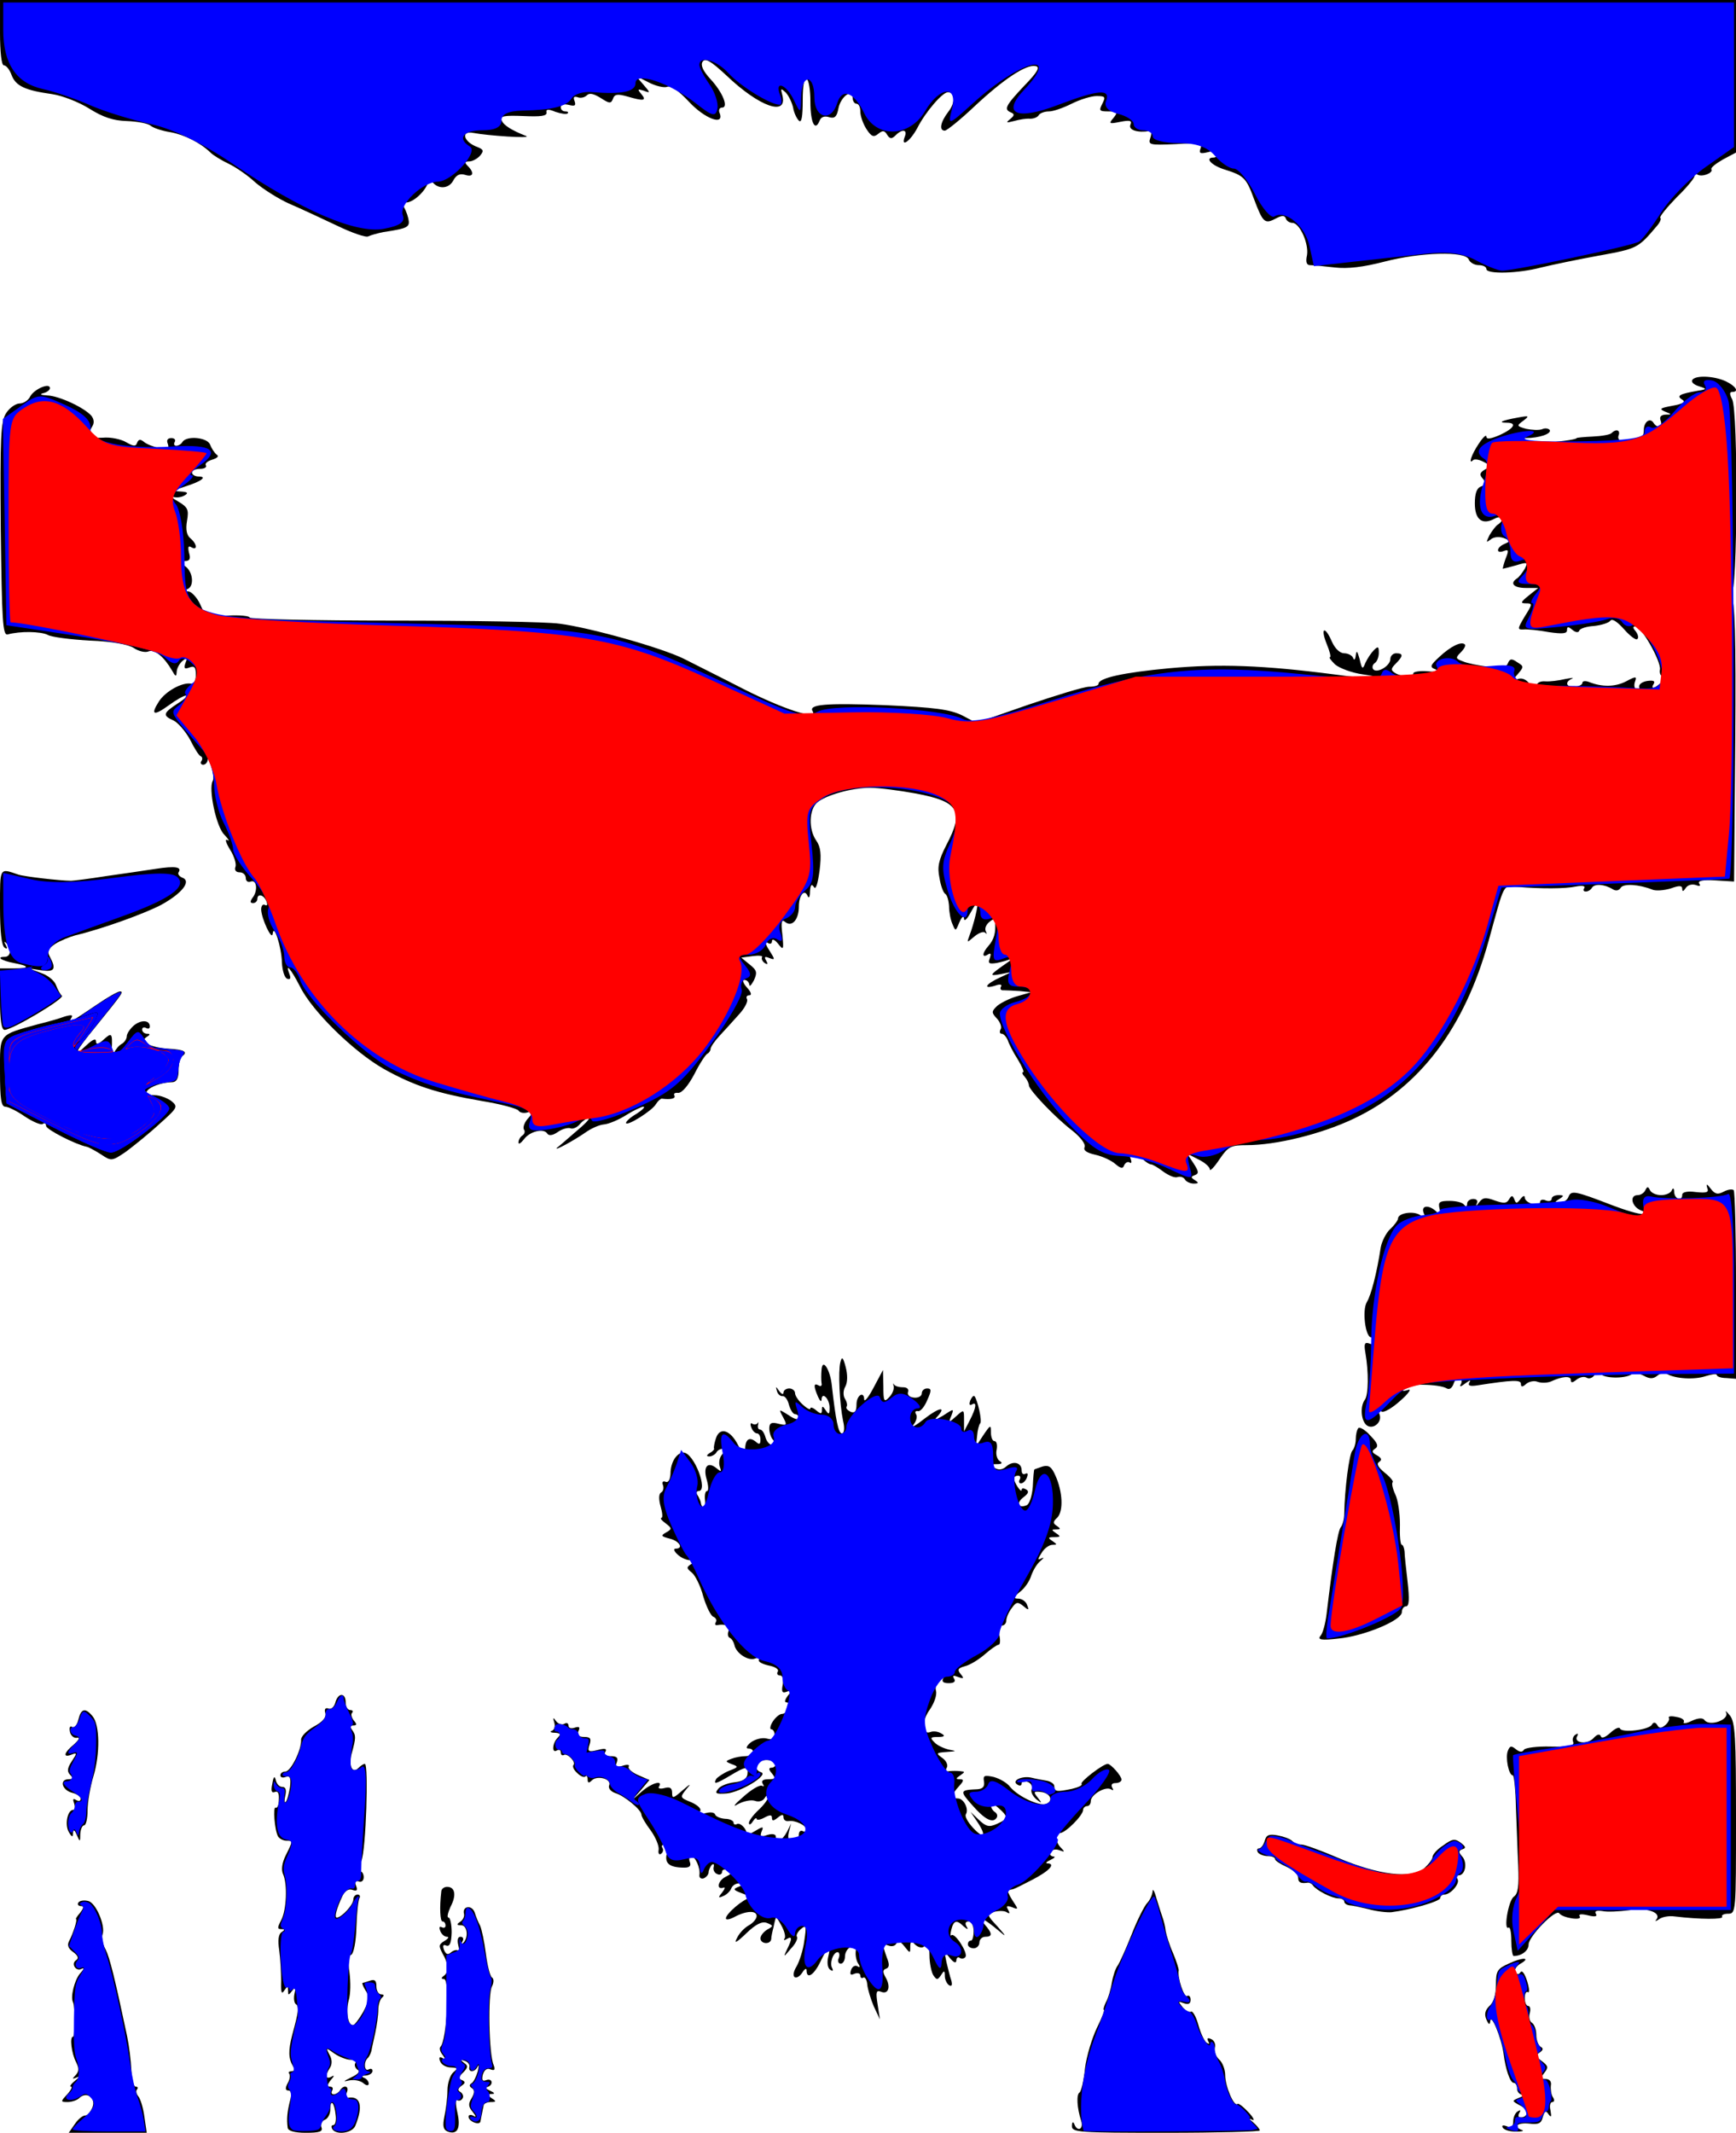 <?xml version="1.0" encoding="UTF-8" standalone="no"?>
<svg
   xmlns:dc="http://purl.org/dc/elements/1.1/"
   xmlns:cc="http://creativecommons.org/ns#"
   xmlns:rdf="http://www.w3.org/1999/02/22-rdf-syntax-ns#"
   xmlns:svg="http://www.w3.org/2000/svg"
   xmlns="http://www.w3.org/2000/svg"
   xmlns:sodipodi="http://sodipodi.sourceforge.net/DTD/sodipodi-0.dtd"
   xmlns:inkscape="http://www.inkscape.org/namespaces/inkscape"
   version="1.0"
   width="452pt"
   height="555pt"
   viewBox="0 0 452 555"
   preserveAspectRatio="xMidYMid meet"
   id="svg3877"
   sodipodi:docname="logo.svg"
   inkscape:version="0.92.3 (2405546, 2018-03-11)">
  <defs
     id="defs3881" />
  <sodipodi:namedview
     pagecolor="#ffffff"
     bordercolor="#666666"
     borderopacity="1"
     objecttolerance="10"
     gridtolerance="10"
     guidetolerance="10"
     inkscape:pageopacity="0"
     inkscape:pageshadow="2"
     inkscape:window-width="1920"
     inkscape:window-height="1017"
     id="namedview3879"
     showgrid="false"
     inkscape:zoom="0.63783784"
     inkscape:cx="363.44191"
     inkscape:cy="246.56507"
     inkscape:window-x="-8"
     inkscape:window-y="-8"
     inkscape:window-maximized="1"
     inkscape:current-layer="svg3877" />
  <g
     transform="translate(0,555) scale(0.1,-0.1)"
     fill="#000000"
     stroke="none"
     id="g3875">
    <path
       d="M0 5465 c0 -51 4 -85 10 -85 6 0 15 -11 20 -25 11 -29 35 -40 106 -50 27 -4 70 -21 97 -38 35 -22 62 -31 97 -32 27 -1 55 -6 62 -12 7 -6 31 -14 52 -17 37 -7 77 -27 104 -53 7 -7 28 -20 47 -29 19 -9 51 -31 70 -49 20 -17 59 -42 88 -55 28 -12 84 -38 124 -57 39 -19 77 -32 82 -28 6 3 24 8 39 11 66 10 70 13 65 36 -3 13 -10 29 -16 36 -7 9 -6 11 6 6 15 -6 49 21 60 47 4 9 8 10 14 4 15 -18 42 -16 53 5 8 15 17 19 31 15 21 -7 25 5 7 23 -9 9 -8 12 4 12 8 0 21 7 28 15 10 12 9 16 -6 22 -37 13 -46 44 -11 37 36 -7 153 -15 137 -8 -38 15 -59 28 -64 41 -5 11 7 13 57 11 45 -2 61 0 60 9 -2 9 4 10 23 2 15 -5 29 -7 32 -4 3 3 0 5 -6 5 -7 0 -12 5 -12 11 0 7 9 9 21 6 16 -4 19 -2 15 10 -4 10 -2 13 8 10 7 -3 18 -1 24 5 7 7 18 4 36 -7 23 -15 27 -15 32 -2 4 12 12 13 37 6 44 -13 51 -11 37 6 -11 13 -10 14 6 9 18 -7 18 -6 -1 16 l-20 23 33 -17 c19 -10 41 -15 49 -12 10 4 30 -10 57 -39 41 -44 92 -63 80 -30 -4 8 -1 15 6 15 18 0 1 41 -31 75 -19 21 -25 35 -20 44 7 11 21 3 63 -36 85 -81 159 -107 145 -51 -5 19 -4 19 9 7 8 -9 16 -26 19 -39 2 -13 9 -28 15 -34 7 -7 10 10 10 53 0 39 4 60 10 56 6 -3 10 -30 10 -60 0 -54 12 -79 24 -49 4 10 13 13 25 9 14 -4 20 1 24 23 6 31 37 53 37 27 0 -8 5 -15 10 -15 6 0 10 -9 10 -20 0 -12 7 -32 16 -46 13 -20 19 -22 31 -12 11 9 16 9 23 -3 7 -11 12 -11 22 -1 17 17 31 15 24 -3 -12 -31 14 -13 33 23 21 41 65 92 79 92 19 0 20 -27 1 -51 -20 -26 -25 -49 -9 -49 5 0 40 28 77 63 77 72 135 110 159 105 13 -2 6 -15 -30 -52 -49 -52 -53 -61 -33 -69 9 -4 8 -8 -3 -17 -12 -10 -10 -10 10 -5 14 4 33 7 42 6 10 0 20 4 23 10 4 5 15 9 26 9 11 0 37 9 59 20 22 11 51 20 65 20 23 0 24 -2 15 -20 -9 -18 -8 -20 16 -20 24 0 25 -2 13 -17 -13 -15 -11 -16 18 -10 26 5 31 3 26 -8 -5 -14 20 -21 50 -16 5 1 6 -7 2 -18 -6 -18 -2 -19 66 -16 62 4 70 2 65 -11 -5 -13 -1 -15 19 -10 14 4 25 2 25 -4 0 -5 -4 -10 -10 -10 -24 0 -7 -20 28 -31 51 -16 57 -22 77 -77 23 -61 28 -66 56 -51 17 9 24 9 27 0 2 -6 10 -11 17 -11 19 0 43 -54 38 -84 -4 -18 -1 -26 8 -26 8 0 37 -3 64 -6 34 -4 75 1 129 15 96 25 211 28 220 6 3 -8 15 -15 26 -15 11 0 20 -4 20 -10 0 -14 83 -12 143 4 29 7 96 21 151 31 99 18 101 19 150 77 8 9 12 19 9 21 -3 3 17 27 43 54 27 26 48 52 46 56 -1 5 2 6 7 3 12 -8 42 4 37 13 -3 4 11 15 30 26 l34 18 0 199 0 198 -2260 0 -2260 0 0 -85z"
       id="path3845" />
    <path
       d="M4406 4561 c-3 -5 4 -12 17 -16 22 -7 22 -8 -3 -12 -47 -8 -56 -13 -40 -23 10 -6 2 -11 -26 -16 -32 -6 -35 -8 -19 -15 18 -7 19 -8 1 -8 -12 -1 -16 -6 -12 -16 6 -17 -9 -21 -19 -5 -9 14 -25 2 -25 -19 0 -26 -18 -39 -46 -33 -16 3 -23 9 -20 18 6 15 -6 19 -18 7 -3 -4 -26 -8 -49 -9 -23 -1 -42 -3 -42 -4 0 -4 -54 -11 -102 -13 -29 -1 -53 1 -53 5 0 5 10 8 23 8 34 0 67 11 62 21 -3 4 -12 6 -20 2 -8 -3 -27 -2 -41 1 -25 7 -26 8 -8 21 17 13 16 14 -16 8 -39 -7 -52 -13 -27 -13 28 0 19 -15 -18 -32 -23 -10 -35 -12 -35 -4 0 6 -9 -2 -20 -19 -19 -28 -28 -56 -14 -42 4 3 16 1 27 -5 19 -10 19 -11 3 -20 -13 -8 -15 -13 -5 -24 9 -11 8 -15 -5 -20 -11 -4 -16 -18 -16 -44 0 -42 19 -57 51 -40 20 11 28 -3 9 -15 -5 -3 -15 -16 -22 -28 -9 -19 -9 -20 3 -11 8 7 22 8 34 4 18 -7 19 -8 3 -15 -22 -9 -24 -27 -3 -19 13 5 14 2 5 -20 -5 -14 -8 -26 -7 -26 1 0 17 4 35 9 29 9 31 8 22 -9 -6 -10 -15 -22 -20 -25 -20 -13 -9 -25 23 -25 l32 0 -25 -20 c-21 -17 -22 -20 -7 -20 18 0 17 -2 -3 -34 -19 -32 -20 -35 -3 -34 10 1 39 -2 66 -7 35 -5 47 -4 47 5 0 10 3 10 14 1 8 -7 16 -8 18 -2 1 5 19 11 38 12 19 2 39 8 43 14 5 6 18 -3 36 -23 15 -17 31 -29 34 -25 4 3 2 12 -4 20 -8 9 -8 13 -1 13 16 0 67 -91 64 -112 -2 -10 2 -18 8 -18 7 0 5 -6 -4 -15 -17 -17 -30 -20 -20 -4 4 7 -2 9 -17 7 -13 -2 -23 -9 -21 -16 1 -8 -2 -11 -7 -7 -6 3 -7 13 -4 21 5 14 3 15 -23 1 -29 -15 -63 -15 -96 -2 -10 4 -18 3 -18 -2 0 -5 -9 -9 -20 -10 -22 -2 -27 12 -7 21 6 3 -1 2 -18 -1 -16 -4 -40 -7 -52 -6 -15 1 -23 -5 -23 -15 0 -13 -4 -11 -15 5 -10 15 -22 20 -33 16 -16 -6 -16 -5 0 13 16 19 16 20 -2 31 -14 10 -19 9 -24 -3 -4 -11 -17 -13 -51 -9 -25 3 -55 9 -66 14 -19 7 -20 9 -6 23 9 9 14 18 11 21 -9 9 -37 -5 -66 -32 -25 -23 -26 -27 -10 -33 11 -5 3 -7 -20 -5 -21 2 -38 -1 -38 -5 0 -10 -31 -10 -48 1 -11 7 -11 11 2 24 20 20 20 27 1 27 -8 0 -15 -7 -15 -15 0 -18 -36 -39 -45 -26 -3 5 -1 12 5 16 5 3 10 15 10 26 0 17 -2 18 -13 7 -7 -7 -17 -22 -22 -33 -7 -18 -9 -17 -15 10 -6 21 -8 24 -10 10 -1 -11 -4 -15 -7 -7 -2 6 -13 12 -23 12 -11 0 -24 12 -32 30 -18 42 -31 38 -14 -5 8 -19 12 -35 9 -35 -4 0 2 -8 13 -19 12 -10 44 -22 73 -26 29 -4 50 -9 48 -12 -3 -2 -58 3 -123 12 -185 24 -299 28 -430 16 -118 -11 -184 -25 -184 -41 0 -4 -11 -7 -24 -7 -14 0 -85 -22 -159 -47 l-135 -47 -38 20 c-32 15 -69 20 -199 26 -156 6 -201 2 -189 -16 14 -24 -77 6 -178 57 -62 32 -133 67 -158 80 -59 29 -245 81 -323 91 -34 5 -230 8 -435 8 -204 0 -372 4 -372 8 0 4 -26 7 -57 5 -57 -3 -58 -2 -72 30 -8 17 -22 32 -30 33 -11 0 -12 2 -3 6 18 7 15 44 -5 59 -16 12 -16 13 -1 14 12 0 15 6 10 22 -3 14 -2 19 6 14 17 -10 15 9 -2 23 -10 8 -13 23 -9 46 5 29 2 35 -23 50 -16 9 -22 14 -13 12 9 -3 22 -1 30 4 10 6 8 9 -11 10 -21 1 -19 3 12 13 42 13 59 26 35 26 -9 0 -17 5 -17 10 0 6 9 10 21 10 11 0 18 4 15 9 -3 5 4 11 17 15 13 4 18 9 11 13 -6 5 -13 16 -17 26 -7 19 -61 24 -72 7 -3 -6 -11 -10 -16 -10 -6 0 -7 5 -4 10 3 6 -1 10 -9 10 -10 0 -13 -6 -9 -15 4 -13 0 -15 -22 -11 -15 3 -33 10 -40 16 -10 8 -14 7 -18 -2 -3 -10 -9 -10 -28 1 -13 8 -41 14 -61 12 -39 -2 -44 3 -28 29 6 9 5 19 -2 28 -18 21 -84 52 -115 53 -17 1 -21 3 -10 6 9 2 17 8 17 13 0 15 -40 -2 -51 -21 -5 -11 -18 -19 -28 -19 -10 0 -26 -11 -35 -25 -14 -22 -16 -60 -14 -302 3 -241 5 -277 18 -274 32 9 86 8 104 -1 10 -6 59 -12 110 -15 57 -2 100 -10 114 -19 13 -9 31 -13 39 -9 16 6 40 -14 61 -50 9 -16 11 -17 12 -4 0 9 7 22 15 29 13 11 14 10 8 -5 -5 -14 -3 -17 10 -12 13 5 17 1 17 -19 0 -14 -5 -24 -13 -23 -23 4 -66 -20 -83 -46 -23 -36 -14 -39 26 -10 19 14 39 25 44 25 6 0 -4 -10 -22 -21 -38 -25 -39 -31 -10 -44 12 -6 31 -28 43 -50 11 -22 23 -42 28 -43 4 -2 5 -8 1 -13 -3 -5 0 -9 5 -9 6 0 11 6 12 13 0 6 5 -1 9 -17 5 -16 7 -33 4 -38 -12 -20 9 -120 30 -140 11 -12 15 -18 8 -14 -7 4 -4 -7 7 -25 11 -17 17 -38 14 -45 -3 -8 1 -14 11 -14 9 0 16 -7 16 -15 0 -8 6 -12 13 -9 16 6 19 -25 4 -43 -6 -9 -6 -13 2 -13 6 0 11 5 11 10 0 16 17 12 24 -6 3 -8 2 -12 -4 -9 -6 3 -10 -2 -10 -12 1 -24 28 -82 30 -63 3 29 23 -35 24 -74 1 -22 7 -41 14 -43 7 -3 10 1 6 11 -13 34 4 14 27 -31 32 -65 141 -171 219 -215 79 -44 138 -63 254 -83 50 -8 93 -20 96 -25 4 -6 15 -8 26 -4 19 7 19 7 1 -14 -11 -11 -16 -25 -13 -31 4 -5 2 -12 -4 -16 -5 -3 -10 -11 -10 -18 0 -6 6 -2 14 8 15 21 52 30 61 15 4 -6 14 -5 27 4 11 8 26 12 33 10 6 -3 18 2 25 11 7 8 17 15 22 15 6 0 -10 -16 -34 -36 -23 -20 -45 -39 -48 -41 -9 -10 44 19 73 39 15 11 37 21 50 22 12 1 38 12 57 24 19 12 40 22 45 22 6 0 -2 -8 -17 -18 -16 -9 -28 -20 -28 -24 0 -11 69 32 78 49 5 8 12 14 15 14 23 -3 37 0 33 8 -3 5 1 8 10 7 10 0 26 19 42 49 14 28 30 52 34 53 4 2 8 8 8 12 0 5 10 20 23 34 12 13 35 38 50 55 16 17 25 35 22 41 -3 5 -1 10 6 10 7 0 5 8 -6 20 -10 11 -13 20 -7 20 7 0 12 -6 13 -12 0 -7 5 -2 12 11 9 20 8 26 -11 41 l-22 18 30 4 c16 2 27 1 24 -3 -2 -4 1 -11 7 -15 8 -5 9 -3 4 6 -6 10 -4 12 8 7 16 -6 15 -4 0 20 -10 15 -12 24 -5 20 7 -5 12 -3 12 4 0 7 7 4 16 -7 14 -18 15 -16 11 24 -4 33 -2 41 7 33 18 -15 36 6 36 40 0 30 15 47 23 27 3 -7 6 -2 6 12 1 17 4 21 10 12 5 -9 10 7 15 43 5 42 3 61 -9 78 -20 29 -19 80 3 99 23 19 90 38 138 38 22 0 75 -7 119 -15 112 -21 126 -45 79 -134 -20 -39 -24 -57 -18 -85 3 -20 10 -39 15 -42 5 -3 9 -17 10 -32 0 -15 4 -36 9 -47 8 -19 8 -19 18 5 6 14 11 18 12 10 0 -9 7 -3 16 13 8 15 16 27 18 27 5 0 -9 -57 -20 -85 -7 -19 -7 -19 13 -2 11 9 23 14 28 10 4 -5 5 -3 2 3 -4 7 0 17 8 24 12 10 15 10 16 -1 2 -26 -3 -44 -17 -60 -17 -19 -18 -33 -2 -23 8 5 9 2 5 -10 -5 -13 -2 -15 18 -12 14 3 30 7 37 11 7 3 5 0 -5 -7 -52 -36 -54 -39 -22 -33 l30 6 -32 -15 c-37 -17 -45 -31 -12 -21 13 5 19 3 15 -3 -3 -5 0 -10 7 -9 6 0 26 -1 42 -2 l30 -3 -35 -10 c-19 -5 -43 -17 -53 -25 -16 -15 -16 -18 -1 -34 9 -10 13 -23 9 -28 -3 -6 -2 -11 3 -11 5 0 12 -8 16 -17 3 -10 15 -33 26 -50 11 -18 17 -33 14 -33 -4 0 -2 -6 4 -12 6 -7 11 -17 11 -23 2 -13 68 -83 114 -118 20 -16 34 -34 31 -42 -4 -9 6 -15 28 -20 18 -4 42 -15 52 -24 14 -12 20 -13 23 -3 3 6 9 10 14 7 5 -4 6 1 3 9 -8 20 10 21 30 1 8 -8 18 -15 23 -15 4 0 19 -9 32 -19 14 -10 30 -17 37 -14 7 2 15 0 19 -6 3 -6 14 -11 23 -11 13 0 14 2 3 9 -11 7 -11 9 0 13 11 4 10 10 -3 30 l-17 26 29 -15 c17 -8 30 -20 30 -26 0 -6 11 5 25 26 23 34 30 37 71 37 77 0 195 29 279 69 171 81 288 235 351 463 43 156 36 143 75 140 62 -5 124 -5 152 1 16 3 25 2 22 -4 -4 -5 -2 -9 4 -9 5 0 13 4 16 10 7 11 33 9 54 -4 8 -5 16 -4 21 4 7 11 47 9 82 -5 10 -4 31 -2 48 3 22 8 30 8 30 -1 0 -8 3 -7 9 2 5 8 16 11 26 8 10 -4 14 -3 9 4 -4 7 10 10 42 8 l49 -3 3 363 c2 281 -1 367 -10 379 -10 13 -10 14 0 8 16 -9 18 475 2 505 -7 13 -7 19 0 19 19 0 10 15 -17 28 -31 14 -79 16 -87 3z"
       id="path3847" />
    <path
       d="M405 3289 c-27 -4 -86 -13 -130 -19 -44 -7 -84 -12 -90 -12 -27 0 -122 11 -137 16 -50 17 -48 21 -48 -84 0 -64 4 -101 12 -106 7 -5 8 -2 3 7 -5 8 -4 10 0 6 16 -14 14 -37 -3 -37 -23 0 -8 -10 24 -16 42 -8 42 -14 1 -14 l-37 0 0 -80 c0 -55 4 -80 12 -80 20 0 159 83 149 89 -4 3 -11 16 -15 27 -4 12 -21 26 -39 32 l-32 12 33 -5 c34 -5 39 3 22 35 -8 14 -5 21 14 34 13 8 37 18 52 22 68 16 179 56 223 79 55 30 80 62 56 71 -8 3 -13 10 -10 14 9 14 -8 17 -60 9z"
       id="path3849" />
    <path
       d="M254 2937 c-71 -48 -78 -52 -69 -37 6 9 2 10 -16 5 -13 -5 -44 -14 -69 -20 -105 -29 -100 -23 -100 -125 0 -69 3 -90 14 -90 7 0 30 -11 50 -25 21 -14 42 -23 47 -20 5 4 9 1 9 -5 0 -9 76 -48 105 -54 6 -1 22 -10 38 -20 27 -18 28 -18 65 7 20 15 60 47 87 72 48 43 49 45 31 60 -11 8 -30 15 -43 15 -49 0 -5 33 47 34 10 1 15 11 15 31 0 17 4 33 10 37 15 11 3 17 -36 19 -47 3 -76 18 -58 30 10 6 11 9 2 9 -7 0 -13 5 -13 11 0 5 5 7 10 4 6 -3 10 -2 10 4 0 17 -23 18 -42 2 -10 -9 -18 -21 -18 -28 0 -6 -6 -16 -14 -20 -7 -4 -16 -15 -19 -23 -4 -9 -6 -5 -6 10 2 42 0 44 -21 25 -14 -13 -20 -14 -20 -5 0 9 -9 5 -25 -10 -39 -37 -29 -16 23 47 72 89 75 93 64 93 -5 0 -32 -15 -58 -33z"
       id="path3851" />
    <path
       d="M4445 2459 c5 -12 -1 -14 -30 -11 -21 3 -35 0 -35 -7 0 -18 -20 -12 -21 7 0 10 -3 12 -6 5 -2 -7 -15 -13 -28 -13 -13 0 -26 6 -29 13 -5 10 -7 10 -12 0 -3 -7 -12 -13 -20 -13 -22 0 -16 -30 9 -40 18 -7 19 -9 4 -9 -10 -1 -46 10 -80 23 -96 37 -106 39 -113 22 -3 -9 -14 -16 -23 -16 -14 0 -14 2 -1 10 13 8 12 10 -2 10 -10 0 -18 -4 -18 -10 0 -5 -7 -7 -15 -4 -8 4 -15 2 -15 -4 0 -6 -9 -8 -20 -5 -11 3 -20 10 -20 17 0 6 -5 4 -11 -4 -9 -12 -12 -13 -16 -1 -5 11 -7 11 -14 0 -6 -11 -14 -11 -37 -3 -24 9 -31 8 -41 -5 -6 -9 -9 -10 -6 -3 4 7 0 12 -9 12 -9 0 -16 -6 -16 -12 0 -8 -3 -9 -8 -3 -4 6 -21 10 -38 10 -26 0 -30 -3 -26 -20 4 -16 2 -18 -9 -7 -20 18 -40 15 -32 -5 6 -15 4 -16 -8 -6 -16 13 -59 7 -59 -8 0 -4 -9 -17 -20 -27 -11 -10 -22 -32 -25 -48 -10 -66 -25 -124 -36 -142 -13 -21 -4 -92 11 -92 6 0 10 -5 10 -11 0 -6 -7 -9 -15 -5 -12 4 -14 -1 -10 -24 9 -52 8 -109 -1 -122 -14 -18 -10 -58 6 -68 17 -10 39 10 32 29 -3 8 -1 12 5 8 6 -4 28 9 49 28 22 19 30 32 20 28 -13 -4 -17 -3 -12 5 7 12 93 11 113 -1 7 -4 14 1 18 13 4 11 11 18 16 14 5 -3 6 -11 2 -17 -4 -7 2 -5 12 3 11 8 16 10 11 3 -5 -9 1 -11 21 -8 90 14 113 15 113 4 0 -9 4 -9 14 0 7 6 21 9 30 5 9 -3 24 -3 34 1 30 14 52 15 52 4 0 -8 4 -8 15 1 8 6 19 9 26 5 6 -4 15 -1 20 6 6 9 12 10 17 4 8 -12 61 -13 79 -2 7 5 22 3 33 -3 16 -9 25 -8 35 0 8 7 19 9 25 5 21 -13 72 -16 101 -6 16 5 29 7 29 3 0 -4 11 -8 25 -8 l25 -2 0 242 c0 134 -3 246 -6 249 -4 3 -15 2 -26 -4 -15 -8 -23 -7 -34 8 -10 13 -12 13 -9 2z"
       id="path3853" />
    <path
       d="M2188 2005 c-6 -24 -2 -107 7 -152 5 -20 3 -33 -3 -33 -9 0 -16 34 -26 123 -4 43 -25 75 -27 42 -1 -11 -1 -26 0 -34 2 -7 -2 -10 -8 -6 -13 7 -13 -2 -1 -30 5 -11 9 -14 9 -7 1 22 21 2 21 -21 0 -18 -2 -19 -10 -7 -8 12 -10 12 -10 1 0 -11 -3 -11 -15 -1 -8 7 -15 9 -15 5 0 -5 -9 0 -20 10 -11 10 -20 23 -20 30 0 6 -7 12 -15 12 -8 0 -15 -5 -15 -11 0 -6 -5 -4 -11 4 -9 13 -10 13 -6 0 2 -8 9 -14 15 -13 5 1 13 -9 16 -22 4 -14 11 -25 16 -25 6 0 10 -5 10 -10 0 -6 -12 -3 -26 7 -27 17 -27 17 -15 -5 11 -21 10 -22 -12 -17 -18 5 -24 2 -24 -12 0 -10 4 -24 10 -30 6 -9 6 -13 -3 -13 -6 0 -14 9 -17 20 -3 11 -9 20 -14 20 -5 0 -7 6 -5 13 1 6 1 9 -1 4 -3 -4 -9 -5 -14 -2 -5 4 -6 -1 -3 -9 3 -9 10 -16 15 -16 5 0 9 -7 9 -16 0 -13 -3 -14 -13 -5 -17 13 -27 5 -27 -23 0 -16 -4 -13 -18 13 -20 40 -48 49 -58 18 -4 -12 -6 -24 -5 -26 2 -2 -3 -8 -11 -12 -9 -6 -9 -9 -1 -9 6 0 15 5 18 10 3 6 11 10 17 10 7 0 6 -5 -2 -15 -7 -8 -9 -22 -6 -31 5 -14 4 -15 -8 -5 -23 19 -36 5 -26 -29 5 -17 5 -30 1 -30 -5 0 -7 -12 -5 -26 1 -14 -1 -23 -4 -19 -4 4 -7 10 -7 13 0 4 -4 13 -8 20 -5 6 -4 12 2 12 26 0 -12 99 -39 100 -17 0 -32 -22 -34 -49 0 -20 -5 -30 -13 -27 -7 3 -10 -1 -7 -8 3 -8 1 -17 -5 -20 -6 -4 -6 -18 -1 -36 5 -17 6 -30 2 -30 -4 0 1 -7 11 -14 17 -13 17 -15 1 -24 -14 -8 -13 -10 10 -16 25 -6 37 -26 15 -26 -6 0 -4 -7 5 -15 8 -8 23 -15 33 -15 15 0 16 -2 3 -10 -13 -8 -13 -11 1 -22 9 -7 23 -35 30 -62 8 -27 20 -51 26 -53 7 -3 10 -9 7 -14 -3 -5 -2 -9 3 -8 22 4 35 -2 30 -15 -3 -8 -2 -16 3 -18 5 -2 10 -10 12 -18 4 -22 36 -43 54 -36 8 3 13 2 10 -3 -3 -5 8 -11 25 -15 17 -3 28 -10 24 -16 -3 -5 -1 -10 6 -10 7 0 9 -10 7 -24 -4 -19 -1 -23 11 -18 14 5 14 3 2 -11 -8 -11 -9 -17 -3 -17 6 0 9 -7 6 -15 -4 -8 -11 -15 -18 -15 -6 0 -17 -9 -24 -20 -7 -11 -8 -20 -4 -20 5 0 9 -7 9 -15 0 -10 -7 -13 -21 -9 -12 3 -30 -2 -41 -10 -11 -9 -14 -16 -7 -16 20 0 14 -20 -7 -20 -11 0 -27 -3 -37 -7 -16 -6 -16 -7 2 -14 17 -6 17 -8 -8 -17 -14 -6 -29 -16 -33 -21 -9 -16 0 -13 37 9 40 24 47 25 44 2 -2 -11 -13 -18 -34 -20 -17 -2 -36 -9 -42 -17 -10 -12 -6 -14 22 -12 36 3 110 48 90 55 -23 7 -12 32 13 32 14 0 25 -4 25 -10 0 -5 -5 -10 -11 -10 -8 0 -8 -5 1 -15 10 -13 9 -15 -9 -15 -14 0 -20 -4 -15 -12 4 -6 3 -8 -2 -5 -6 3 -28 -10 -49 -29 -23 -20 -29 -28 -14 -19 15 8 34 12 44 9 10 -4 21 -1 26 7 5 8 9 9 9 3 0 -6 -11 -21 -25 -34 -14 -13 -25 -28 -25 -34 0 -6 5 -4 10 4 5 8 10 11 10 7 0 -4 9 -3 20 3 15 8 20 8 20 -1 0 -8 4 -8 15 1 11 9 15 9 15 1 0 -7 6 -11 13 -10 17 3 47 -11 47 -23 0 -5 -4 -6 -10 -3 -5 3 -10 -1 -10 -9 0 -9 -7 -16 -16 -16 -11 0 -14 6 -10 23 l6 22 -11 -22 c-13 -24 -29 -31 -29 -12 0 6 -9 8 -22 4 -17 -6 -20 -4 -15 9 6 14 4 14 -21 -1 -15 -9 -24 -13 -20 -9 8 10 -14 36 -24 29 -5 -2 -8 0 -8 4 0 5 -10 10 -22 10 -13 1 -24 6 -26 11 -2 6 -12 7 -24 4 -13 -3 -19 -1 -15 5 4 6 -7 16 -23 23 -30 12 -30 13 -13 34 14 16 11 15 -10 -3 -24 -21 -27 -22 -27 -7 0 13 -5 17 -20 13 -11 -3 -18 -1 -14 4 11 18 -20 9 -45 -13 l-26 -23 23 26 23 27 -30 13 c-16 7 -27 17 -24 22 3 5 -4 6 -16 2 -16 -5 -20 -3 -15 9 4 12 0 16 -16 16 -13 0 -19 4 -14 11 5 9 -1 10 -20 5 -24 -6 -27 -4 -21 14 5 16 2 20 -14 20 -14 0 -19 5 -15 15 5 11 2 13 -10 9 -9 -3 -16 -1 -16 6 0 6 -5 8 -11 4 -6 -3 -16 0 -21 7 -8 11 -9 10 -5 -3 3 -9 1 -19 -6 -22 -7 -2 -3 -5 7 -5 16 -1 17 -4 8 -13 -14 -14 -16 -42 -2 -33 6 3 10 1 10 -5 0 -6 3 -9 8 -7 9 6 33 -19 25 -26 -3 -4 1 -13 10 -21 8 -8 17 -12 21 -9 3 4 6 0 6 -7 0 -10 3 -11 11 -3 14 14 52 4 45 -13 -3 -7 4 -16 16 -20 24 -7 68 -44 68 -56 0 -5 11 -24 24 -41 13 -18 22 -40 21 -50 -2 -9 1 -15 6 -11 5 3 7 10 4 15 -4 5 -1 9 5 9 8 0 10 -9 6 -24 -6 -25 7 -36 46 -36 14 0 18 5 14 15 -3 8 -1 15 3 15 11 0 25 -31 22 -49 -1 -7 4 -11 11 -9 7 3 13 10 13 16 0 5 4 14 8 19 5 4 7 2 5 -6 -2 -7 3 -16 10 -18 6 -3 12 0 12 6 0 6 7 8 16 4 12 -5 11 -8 -7 -17 -20 -10 -25 -35 -5 -28 5 2 3 -4 -4 -13 -11 -13 -10 -15 3 -9 8 3 18 12 21 20 3 8 13 14 23 13 16 0 16 -1 -2 -8 -18 -7 -17 -9 10 -19 17 -6 24 -11 18 -11 -16 -1 -63 -41 -63 -53 0 -5 10 -3 23 4 30 16 57 17 57 2 0 -7 -9 -18 -20 -24 -11 -6 -25 -20 -31 -33 -9 -16 -2 -13 24 12 25 24 41 32 54 27 17 -7 17 -8 1 -17 -10 -6 -18 -16 -18 -23 0 -15 26 -17 28 -2 0 6 3 20 6 31 2 11 5 22 6 25 0 3 7 -6 14 -20 8 -14 12 -29 9 -34 -4 -5 -1 -6 5 -2 15 9 15 1 1 -27 -10 -21 -9 -21 10 2 12 12 19 27 16 31 -3 4 2 13 10 20 14 12 15 8 9 -31 -3 -24 -13 -54 -20 -66 -8 -13 -10 -24 -5 -28 6 -3 14 3 20 12 6 10 11 12 11 6 0 -25 19 -13 36 22 19 41 29 46 20 11 -3 -14 -1 -28 6 -32 6 -4 8 -3 5 4 -8 12 2 42 14 42 4 0 6 -7 3 -15 -4 -8 -1 -15 5 -15 6 0 11 9 11 19 0 10 7 22 16 25 11 4 14 1 12 -12 -1 -9 1 -23 6 -31 6 -9 5 -12 -1 -8 -6 4 -14 0 -17 -9 -4 -12 -2 -15 9 -10 8 3 15 1 15 -5 0 -6 4 -8 8 -5 4 2 9 -6 10 -18 1 -12 9 -38 17 -57 l16 -34 -6 39 c-5 32 -4 38 9 33 19 -8 26 13 12 37 -8 14 -8 20 1 23 9 3 9 12 2 29 -12 34 -12 37 5 31 8 -3 17 -1 20 6 3 8 10 6 20 -7 16 -20 16 -20 16 0 0 10 4 15 8 9 12 -17 35 -17 28 0 -3 9 -2 13 4 10 6 -3 10 -23 10 -43 0 -20 5 -44 10 -52 9 -13 11 -13 20 0 8 13 10 13 10 -2 0 -9 5 -20 11 -24 7 -4 9 0 6 12 -4 11 -9 33 -13 49 -6 29 -6 29 9 10 10 -12 16 -15 17 -7 0 7 4 11 9 7 5 -3 12 -2 15 3 6 11 -28 64 -37 56 -3 -3 -3 3 0 15 6 24 14 26 32 8 11 -9 13 -9 7 1 -4 7 -2 12 6 12 7 0 13 -11 13 -25 0 -14 -3 -25 -7 -25 -5 0 -8 -4 -8 -10 0 -5 7 -10 15 -10 8 0 15 7 15 15 0 8 7 15 15 15 20 0 19 9 -2 33 -22 25 -1 15 37 -17 21 -18 21 -16 -3 11 -28 30 -28 31 -8 38 11 3 26 3 32 -1 8 -5 9 -3 4 6 -6 10 -4 12 10 7 17 -7 17 -6 1 18 -9 14 -14 26 -11 26 3 1 8 2 13 3 4 1 26 12 49 24 45 23 62 42 41 43 -7 0 -4 4 7 9 11 5 14 9 7 9 -7 1 -10 6 -7 12 4 6 14 8 24 4 13 -5 14 -4 4 6 -16 16 -17 39 -3 39 14 0 60 46 60 60 0 5 5 10 10 10 6 0 10 6 10 13 0 17 38 39 52 31 7 -4 8 -3 4 4 -4 7 -1 12 8 12 9 0 16 4 16 9 0 10 -28 41 -36 41 -12 0 -73 -47 -68 -52 3 -4 -8 -9 -25 -13 -39 -8 -46 -8 -46 7 0 6 -9 12 -19 14 -11 2 -29 5 -40 8 -25 6 -54 -8 -37 -18 6 -4 11 -3 11 3 0 6 7 8 16 4 8 -3 13 -11 10 -19 -3 -7 3 -18 12 -26 15 -12 16 -11 4 4 -12 15 -11 17 7 15 25 -2 35 -23 15 -31 -18 -7 -73 19 -94 44 -8 11 -28 22 -43 26 -24 5 -28 4 -25 -12 2 -13 -3 -19 -17 -20 -46 -2 -47 -4 -14 -41 32 -37 54 -49 64 -33 3 5 1 11 -5 15 -5 3 -10 11 -10 17 0 6 9 3 20 -7 26 -23 25 -28 -4 -41 -20 -9 -28 -8 -47 10 l-22 21 17 -25 c25 -37 19 -48 -10 -17 -14 15 -23 31 -19 36 8 14 -6 41 -21 41 -18 0 -18 9 3 32 13 14 13 18 2 18 -11 0 -11 2 1 10 13 9 13 10 0 11 -8 1 -21 1 -29 0 -7 -2 -10 3 -6 9 4 6 -1 18 -11 25 -18 13 -17 14 11 16 26 2 27 2 6 6 -13 3 -31 11 -38 19 -12 12 -11 14 9 14 17 0 20 3 9 9 -8 5 -20 7 -28 4 -23 -9 -25 26 -3 57 12 17 20 39 17 50 -3 11 2 25 11 32 12 10 14 10 8 1 -5 -9 0 -13 14 -13 14 0 19 4 14 12 -5 8 -2 9 11 4 14 -5 16 -4 6 8 -9 11 -7 15 11 20 13 3 36 17 52 31 16 14 32 25 36 25 4 0 5 11 2 25 -2 15 0 25 7 25 6 0 11 6 11 13 0 7 6 22 14 32 12 17 16 17 30 6 14 -12 16 -12 10 3 -3 9 -14 16 -23 16 -13 0 -12 4 5 18 12 9 25 28 29 42 5 14 15 31 24 38 9 8 10 10 3 7 -11 -6 -11 -3 0 14 7 12 20 21 28 21 13 0 13 1 0 10 -12 8 -12 10 5 10 17 0 17 2 5 10 -13 9 -13 10 0 10 12 0 12 2 2 9 -11 7 -11 11 1 22 16 17 14 67 -5 109 -10 23 -17 28 -33 24 -11 -4 -21 -7 -22 -8 -1 -1 -3 -21 -4 -45 -2 -25 -9 -45 -16 -48 -22 -9 -28 6 -8 21 12 9 15 15 7 20 -7 4 -12 4 -12 -1 0 -10 -20 19 -20 30 0 4 5 7 11 7 5 0 7 -4 4 -10 -3 -5 -2 -10 3 -10 6 0 13 7 16 16 3 8 2 12 -4 9 -6 -3 -10 0 -10 9 0 20 -22 26 -40 10 -10 -9 -20 -10 -30 -4 -12 8 -11 10 5 10 14 0 16 3 8 8 -7 4 -11 18 -8 30 2 12 0 22 -6 22 -5 0 -9 10 -9 23 0 20 -1 20 -20 -8 l-19 -29 3 27 c1 15 5 30 8 33 6 5 -7 62 -15 71 -3 2 -7 -3 -11 -12 -3 -9 -2 -13 4 -10 14 9 12 -8 -5 -41 l-15 -29 0 29 c0 29 0 29 -20 11 -20 -18 -21 -18 -13 1 7 19 7 19 -22 0 -17 -10 -24 -13 -17 -5 28 30 9 28 -30 -2 -24 -19 -37 -26 -30 -17 8 10 11 22 7 28 -4 6 -1 9 5 8 6 -2 17 11 24 28 12 26 11 31 0 31 -8 0 -14 -6 -14 -13 0 -7 -9 -12 -20 -11 -12 1 -18 7 -16 14 3 8 -2 13 -13 13 -11 0 -21 3 -24 8 -2 4 -2 1 0 -6 1 -8 -4 -20 -12 -28 -13 -14 -15 -11 -15 28 l-1 43 -24 -45 c-13 -25 -24 -39 -25 -32 0 23 -20 12 -20 -13 0 -17 -4 -23 -15 -19 -8 4 -13 9 -11 13 3 4 1 13 -4 21 -5 8 -5 22 1 32 6 11 6 31 1 50 -7 27 -10 29 -14 13z"
       id="path3855" />
    <path
       d="M3537 1834 c-4 -4 -7 -17 -7 -29 0 -11 -4 -25 -9 -30 -8 -9 -20 -99 -21 -164 0 -13 -4 -29 -9 -35 -8 -10 -21 -91 -37 -226 -3 -25 -10 -51 -16 -57 -8 -10 2 -12 46 -7 66 6 166 47 166 69 0 8 5 15 11 15 8 0 9 19 4 63 -4 34 -8 70 -8 80 -1 9 -4 17 -7 17 -4 0 -6 24 -5 53 0 28 -5 64 -12 78 -7 15 -10 29 -7 32 3 2 -7 14 -21 25 -17 14 -22 23 -14 28 8 5 6 10 -6 17 -13 7 -14 11 -5 17 10 6 7 15 -12 34 -13 15 -27 23 -31 20z"
       id="path3857" />
    <path
       d="M873 1119 c-3 -11 -11 -18 -18 -15 -8 3 -11 -2 -8 -12 3 -11 -7 -23 -30 -35 -19 -11 -34 -26 -33 -35 1 -26 -27 -82 -41 -82 -7 0 -13 -4 -13 -10 0 -5 6 -7 14 -4 11 4 14 -2 11 -27 -3 -17 -7 -34 -11 -38 -4 -3 -4 4 -1 17 3 14 1 22 -8 22 -8 0 -15 8 -17 18 -3 12 -6 9 -9 -10 -4 -18 -2 -25 7 -21 8 3 11 -4 10 -20 0 -14 -4 -23 -8 -21 -8 5 -3 -59 6 -75 4 -6 14 -11 22 -11 17 0 17 0 -2 -38 -10 -20 -12 -38 -7 -49 12 -26 9 -94 -5 -120 -10 -19 -10 -23 0 -23 10 0 10 -2 1 -8 -8 -5 -10 -21 -6 -47 3 -22 5 -58 5 -80 -1 -29 1 -36 8 -25 9 13 10 13 10 0 0 -13 1 -13 11 0 9 12 10 11 6 -7 -3 -13 -1 -25 3 -28 9 -6 8 -18 -9 -80 -11 -42 -10 -62 2 -82 5 -8 3 -13 -4 -13 -7 0 -9 -3 -6 -6 3 -4 2 -15 -4 -25 -7 -13 -6 -19 2 -19 7 0 9 -9 4 -27 -7 -28 -9 -47 -6 -70 1 -8 18 -13 47 -13 36 0 45 3 41 14 -3 8 1 17 9 20 8 3 14 15 14 27 0 29 11 18 14 -15 2 -14 -1 -26 -6 -26 -5 0 -6 -4 -3 -10 10 -17 52 -11 60 8 21 51 14 79 -19 73 -5 -1 -6 5 -3 14 7 17 -8 21 -18 5 -3 -5 -11 -10 -16 -10 -6 0 -7 5 -4 10 3 6 1 10 -6 10 -8 0 -7 5 2 17 10 11 10 14 2 9 -15 -8 -17 3 -4 23 6 9 6 22 -1 34 -10 19 -9 19 13 3 13 -9 32 -16 42 -16 10 0 16 -4 12 -9 -3 -5 0 -13 6 -17 8 -4 1 -12 -17 -20 -20 -10 -22 -12 -6 -8 13 3 29 0 37 -6 9 -8 15 -8 15 -2 0 6 -6 13 -12 15 -8 3 -6 6 5 6 9 1 17 6 17 12 0 5 -4 7 -10 4 -11 -7 -14 18 -3 29 4 3 8 12 10 19 1 7 6 28 10 47 4 19 8 46 8 60 0 14 5 28 10 32 6 5 5 8 -2 8 -7 0 -13 9 -13 21 0 15 -4 19 -16 15 -9 -3 -18 -6 -20 -6 -2 0 1 -9 8 -20 11 -16 9 -26 -6 -55 -11 -19 -23 -35 -27 -35 -13 0 -19 34 -11 65 5 16 5 48 2 72 -4 27 -3 44 4 46 7 3 13 34 14 72 1 37 5 72 8 76 3 5 0 9 -5 9 -6 0 -11 -6 -11 -13 0 -14 -31 -47 -43 -47 -7 0 -1 23 15 57 7 13 16 19 26 15 11 -4 14 -1 9 11 -4 10 -2 14 7 11 7 -3 13 2 13 11 0 8 -4 15 -8 15 -5 0 -4 12 2 28 12 27 19 252 9 252 -4 0 -11 -5 -17 -11 -16 -16 -26 7 -17 39 11 40 11 46 1 60 -6 8 -5 12 3 12 9 0 10 3 1 13 -6 8 -8 17 -4 20 3 4 1 7 -5 7 -7 0 -12 9 -12 20 0 26 -20 26 -27 -1z"
       id="path3859" />
    <path
       d="M204 1075 c-3 -14 -11 -22 -16 -19 -6 4 -8 -2 -6 -12 2 -11 11 -18 19 -16 8 1 4 -6 -8 -17 -27 -22 -30 -36 -7 -27 15 6 15 4 1 -17 -12 -18 -13 -27 -4 -36 8 -8 7 -11 -4 -11 -25 0 -18 -28 8 -35 13 -3 23 -10 23 -16 0 -6 -5 -7 -12 -3 -8 5 -9 2 -5 -9 3 -10 2 -17 -3 -17 -14 0 -22 -38 -11 -57 8 -14 11 -15 11 -3 1 10 4 9 10 -5 8 -19 9 -19 9 3 1 12 5 22 10 22 5 0 9 18 9 39 0 22 7 61 15 88 18 59 17 134 -2 157 -19 23 -30 20 -37 -9z"
       id="path3861" />
    <path
       d="M4494 1094 c10 -19 -43 -38 -56 -20 -4 6 -16 6 -33 -2 -14 -7 -24 -8 -21 -3 3 5 -5 11 -19 13 -13 3 -22 2 -20 -2 3 -4 -2 -13 -9 -19 -11 -9 -16 -9 -21 0 -5 8 -10 8 -14 1 -8 -14 -79 -22 -83 -10 -2 5 -13 0 -25 -11 -13 -12 -23 -16 -25 -9 -3 7 -10 5 -20 -6 -17 -17 -53 -11 -41 7 3 6 1 7 -5 3 -6 -4 -9 -12 -6 -19 4 -10 -11 -13 -58 -12 -35 1 -66 -3 -70 -8 -4 -7 -11 -7 -21 1 -12 10 -16 9 -21 -4 -7 -17 2 -64 13 -64 3 0 7 -37 8 -83 2 -45 4 -113 6 -152 2 -53 0 -73 -12 -81 -14 -11 -27 -89 -13 -80 4 2 7 -13 7 -35 0 -21 3 -39 6 -39 21 0 39 14 39 30 0 21 71 94 80 81 8 -12 61 -20 53 -8 -4 6 4 7 21 3 19 -5 26 -3 21 4 -4 7 2 9 17 7 13 -3 44 -1 69 2 47 8 87 -6 71 -25 -4 -4 0 -4 8 2 8 6 26 9 40 7 67 -8 128 -8 124 -1 -3 4 4 8 15 8 21 0 21 4 21 248 0 211 -2 251 -16 268 -8 10 -13 14 -10 8z"
       id="path3863" />
    <path
       d="M3293 760 c-3 -11 -10 -20 -15 -20 -5 0 -6 -4 -3 -10 3 -5 15 -10 26 -10 10 0 19 -3 19 -8 0 -4 14 -13 30 -20 17 -8 30 -20 30 -28 0 -13 7 -16 26 -13 4 0 10 -3 13 -8 10 -13 49 -33 66 -33 8 0 15 -4 15 -8 0 -5 6 -9 13 -10 6 0 29 -5 50 -10 21 -6 48 -9 60 -8 48 6 127 28 127 37 0 5 5 9 11 9 16 0 41 29 34 40 -3 5 -2 10 3 10 17 0 23 32 10 48 -11 12 -11 16 0 20 10 3 8 7 -5 17 -15 11 -22 10 -45 -7 -16 -10 -28 -24 -28 -30 0 -6 -10 -19 -22 -30 -32 -28 -120 -17 -223 27 -44 19 -88 35 -96 35 -8 0 -19 4 -24 9 -6 6 -23 12 -39 15 -22 4 -29 1 -33 -14z"
       id="path3865" />
    <path
       d="M1149 628 c-5 -42 -3 -78 3 -78 5 0 8 -5 8 -11 0 -5 -4 -7 -10 -4 -6 3 -7 -1 -4 -9 3 -9 11 -16 18 -16 6 0 3 -5 -7 -11 -15 -9 -15 -13 -5 -32 16 -27 17 -50 3 -59 -7 -5 -6 -8 1 -8 16 0 7 -160 -9 -176 -4 -4 -1 -14 6 -22 9 -13 9 -14 0 -8 -9 5 -11 2 -7 -8 3 -9 16 -16 28 -16 18 -1 19 -2 6 -13 -8 -7 -15 -28 -15 -47 0 -19 -4 -50 -8 -68 -5 -25 -3 -34 9 -39 25 -9 34 9 25 49 -5 21 -5 36 -1 33 5 -3 11 -1 14 4 4 5 1 13 -5 17 -8 4 -7 9 2 16 11 7 11 11 2 15 -10 3 -9 9 3 20 13 13 13 18 2 25 -10 8 -10 9 2 5 8 -2 14 -10 12 -16 -3 -15 15 -14 22 2 3 6 3 1 0 -13 -4 -14 -11 -28 -16 -31 -7 -4 -6 -9 1 -13 7 -5 7 -12 -1 -26 -9 -14 -9 -22 3 -36 9 -11 9 -15 2 -10 -7 4 -13 3 -13 -2 0 -13 30 -24 31 -12 1 6 3 15 4 20 1 6 3 15 4 20 0 6 9 10 19 10 14 0 15 2 2 10 -13 9 -13 10 0 11 10 0 8 3 -5 9 -11 5 -14 9 -7 9 6 1 12 6 12 12 0 6 -6 9 -14 6 -10 -4 -12 0 -9 14 4 13 11 18 20 14 11 -4 13 -1 8 12 -12 27 -15 185 -4 204 5 10 5 20 0 23 -5 3 -12 31 -16 62 -4 32 -11 64 -15 73 -5 9 -11 24 -14 34 -7 21 -33 17 -28 -3 2 -7 -3 -17 -10 -21 -10 -7 -9 -9 3 -9 16 0 20 -33 4 -47 -4 -5 -5 -2 -1 5 4 6 2 12 -5 12 -7 0 -9 -8 -6 -21 3 -12 3 -18 0 -15 -4 3 -12 1 -18 -4 -9 -8 -14 -6 -19 6 -4 11 -2 15 6 11 9 -3 13 7 14 34 0 22 -4 39 -8 39 -5 0 -2 12 5 28 16 30 12 52 -9 52 -8 0 -15 -6 -15 -12z"
       id="path3867" />
    <path
       d="M3001 628 c-1 -9 -7 -23 -14 -30 -7 -7 -26 -44 -41 -83 -15 -38 -32 -75 -36 -80 -5 -6 -12 -26 -15 -44 -3 -19 -10 -42 -16 -52 -5 -11 -7 -19 -5 -19 3 0 -5 -21 -18 -47 -13 -27 -27 -74 -31 -105 -3 -32 -10 -60 -14 -63 -9 -5 -7 -40 4 -74 7 -22 -10 -30 -18 -8 -3 7 -6 5 -6 -5 -1 -17 17 -18 244 -18 135 0 245 3 245 6 0 4 -8 13 -17 21 -11 9 -12 12 -3 7 8 -4 4 5 -9 19 -14 15 -27 25 -29 22 -9 -8 -32 46 -32 75 0 15 -7 33 -16 41 -8 7 -13 21 -11 30 3 10 -2 20 -10 23 -9 4 -11 2 -7 -6 4 -7 3 -8 -4 -4 -6 4 -16 25 -22 47 -6 22 -15 37 -19 34 -5 -2 -15 3 -22 12 -12 15 -12 16 4 10 11 -4 17 -1 17 9 0 8 -4 13 -9 10 -8 -5 -26 48 -22 67 0 4 -6 24 -15 45 -9 20 -17 46 -19 57 -1 11 -5 27 -8 35 -3 8 -10 31 -16 50 -5 19 -10 27 -10 18z"
       id="path3869" />
    <path
       d="M204 599 c-3 -5 0 -9 7 -9 8 0 7 -5 -2 -17 -8 -9 -13 -17 -11 -17 4 -1 -7 -36 -18 -57 -6 -11 -2 -20 11 -29 12 -9 15 -16 7 -21 -14 -9 0 -31 15 -22 7 3 5 -2 -5 -13 -14 -17 -25 -60 -18 -74 6 -11 6 -90 0 -90 -9 0 -4 -43 8 -66 8 -16 8 -24 -1 -34 -10 -10 -9 -11 3 -6 8 4 6 0 -4 -8 -11 -9 -16 -16 -11 -16 4 0 0 -9 -10 -20 -18 -19 -17 -20 1 -20 11 0 25 5 30 10 19 19 44 1 35 -23 -5 -12 -13 -22 -19 -22 -7 0 -19 -10 -27 -22 l-16 -23 101 0 102 0 -6 41 c-3 23 -10 47 -16 54 -5 6 -7 15 -3 18 3 4 2 7 -4 7 -5 0 -10 20 -11 44 -1 23 -6 63 -11 87 -32 151 -45 204 -56 226 -8 14 -11 31 -8 39 8 23 -17 82 -37 87 -11 3 -23 1 -26 -4z"
       id="path3871" />
    <path
       d="M3930 441 c-32 -14 -35 -20 -35 -56 0 -25 -6 -46 -17 -55 -11 -11 -14 -21 -8 -35 6 -14 9 -15 10 -5 2 23 29 -42 35 -85 5 -40 17 -75 26 -75 5 0 9 -7 9 -15 0 -8 6 -15 13 -16 6 0 3 -4 -8 -8 -19 -8 -19 -8 3 -20 22 -11 22 -31 1 -31 -6 0 -7 5 -3 12 4 7 3 8 -4 4 -7 -4 -12 -16 -12 -26 0 -14 -5 -18 -17 -13 -10 4 -14 2 -10 -4 4 -6 19 -10 34 -10 16 0 22 2 16 4 -25 9 -12 20 18 17 25 -3 32 0 36 17 5 16 8 18 15 7 7 -9 8 -7 5 10 -3 12 -1 22 5 22 5 0 6 6 1 13 -4 6 -6 20 -5 30 2 10 -3 17 -14 17 -14 0 -14 2 -3 16 11 14 10 18 -6 30 -16 12 -17 16 -6 23 9 6 10 11 2 15 -6 4 -11 18 -11 31 0 13 -5 27 -11 31 -6 3 -9 15 -6 25 3 11 1 19 -4 19 -5 0 -9 9 -9 21 0 11 4 18 8 15 5 -3 4 10 -2 29 -6 19 -13 29 -17 23 -5 -7 -8 -7 -13 0 -4 6 2 15 11 21 31 17 9 19 -27 2z"
       id="path3873" />
  </g>
  <path
     style="fill:#0000ff;stroke-width:2.217"
     d="m 404.654,405.025 c -4.268,-1.995 -11.285,-3.762 -15.592,-3.927 -6.404,-0.245 -9.84,-2.435 -18.846,-12.015 -10.351,-11.01 -22.871,-31.228 -23.104,-37.308 -0.058,-1.501 2.39,-3.355 5.438,-4.12 6.642,-1.667 7.375,-5.345 1.066,-5.345 -3.673,0 -4.226,-0.999 -3.079,-5.568 1.17,-4.661 0.764,-5.325 -2.489,-4.077 -3.434,1.318 -3.703,0.513 -2.308,-6.924 1.334,-7.111 1.039,-8.208 -1.903,-7.079 -2.19,0.841 -3.482,0.128 -3.482,-1.92 0,-1.791 -0.998,-3.256 -2.217,-3.256 -1.219,0 -2.217,0.998 -2.217,2.217 0,5.684 -4.536,1.285 -6.937,-6.728 -2.264,-7.556 -2.114,-10.133 0.965,-16.59 2.005,-4.204 3.083,-9.11 2.395,-10.902 -3.11,-8.105 -36.079,-11.488 -46.353,-4.757 -5.354,3.508 -5.609,4.495 -4.256,16.455 1.155,10.208 0.736,13.307 -2.12,15.677 -1.958,1.625 -3.56,4.222 -3.56,5.771 0,1.549 -1.48,3.385 -3.288,4.079 -2.037,0.782 -2.737,2.698 -1.84,5.035 0.984,2.564 0.612,3.257 -1.162,2.161 -1.483,-0.916 -3.184,-0.116 -3.94,1.853 -0.732,1.906 -3.341,3.466 -5.799,3.466 -3.908,0 -4.087,0.462 -1.426,3.686 2.263,2.742 2.365,3.915 0.396,4.578 -1.456,0.49 -2.13,2.238 -1.499,3.883 0.631,1.645 -4.164,10.135 -10.656,18.865 -10.234,13.762 -13.721,16.72 -26.216,22.241 -7.926,3.502 -14.742,5.433 -15.145,4.29 -0.445,-1.262 -2.371,-1.201 -4.906,0.155 -2.295,1.228 -7.23,2.589 -10.966,3.024 -5.692,0.663 -6.589,0.147 -5.533,-3.183 1.06,-3.339 -0.791,-4.38 -11.581,-6.513 -16.779,-3.318 -26.514,-6.354 -36.554,-11.399 -9.621,-4.835 -29.645,-24.225 -31.698,-30.695 -0.785,-2.474 -2.358,-4.499 -3.496,-4.499 -1.137,0 -2.068,-1.773 -2.068,-3.941 0,-2.168 -1.496,-6.077 -3.325,-8.689 -1.829,-2.611 -2.812,-6.086 -2.184,-7.723 0.628,-1.636 -1.867,-6.269 -5.543,-10.294 -3.677,-4.026 -6.685,-8.64 -6.685,-10.255 0,-1.615 -1.49,-5.793 -3.312,-9.286 -1.822,-3.493 -3.318,-9.593 -3.326,-13.557 -0.007,-3.963 -1.76,-9.201 -3.894,-11.64 -12.057,-13.779 -11.563,-12.824 -8.113,-15.688 1.777,-1.475 2.724,-3.189 2.103,-3.809 -0.62,-0.62 0.546,-2.352 2.592,-3.848 3.438,-2.514 3.446,-2.994 0.107,-6.334 -2.234,-2.234 -4.144,-2.754 -5.005,-1.362 -0.881,1.425 -2.54,1.102 -4.523,-0.881 -2.853,-2.853 -12.934,-5.075 -44.255,-9.756 L 2.233,216.94 1.624,181.149 1.016,145.359 7.285,140.895 c 6.15,-4.38 6.441,-4.387 15.362,-0.393 6.128,2.744 8.981,5.373 8.751,8.063 -0.414,4.829 11.299,7.386 29.018,6.336 13.172,-0.781 16.252,1.466 8.985,6.556 -2.731,1.913 -4.022,3.478 -2.87,3.478 1.152,0 -0.17,1.587 -2.938,3.526 -3.939,2.759 -4.481,4.191 -2.492,6.587 1.398,1.684 2.692,9.327 2.877,16.984 0.565,23.393 -2.53,22.353 71.885,24.151 73.107,1.766 76.22,2.331 116.626,21.187 23.307,10.877 26.907,11.968 31.451,9.536 5.751,-3.078 43.363,-1.143 50.338,2.59 2.853,1.527 11.415,-0.284 31.06,-6.567 33.351,-10.667 51.279,-12.544 86.308,-9.036 21.059,2.109 27.243,2.118 27.935,0.041 0.628,-1.885 1.708,-1.988 3.682,-0.349 3.078,2.554 17.296,0.576 15.599,-2.17 -1.691,-2.736 4.788,-4.289 7.321,-1.755 1.262,1.262 6.395,1.904 11.405,1.426 6.432,-0.613 8.811,-0.089 8.092,1.782 -1.057,2.755 4.809,6.375 8.68,5.356 2.014,-0.53 18.465,-0.231 35.475,0.646 5.116,0.264 6.788,-0.681 7.244,-4.092 0.719,-5.378 -7.608,-19.568 -10.451,-17.811 -1.116,0.69 -2.699,0.172 -3.516,-1.15 -0.817,-1.322 -3.122,-1.777 -5.122,-1.009 -2,0.767 -9.489,1.967 -16.642,2.667 -12.749,1.246 -12.956,1.178 -10.473,-3.461 1.393,-2.603 1.877,-4.733 1.075,-4.733 -0.802,0 -0.216,-1.497 1.302,-3.326 2.319,-2.794 1.937,-3.326 -2.389,-3.326 -4.005,0 -4.558,-0.591 -2.489,-2.661 3.717,-3.717 3.321,-6.936 -0.665,-5.406 -2.241,0.86 -3.326,-0.105 -3.326,-2.958 0,-2.329 -0.954,-4.824 -2.12,-5.544 -1.166,-0.721 -1.492,-2.948 -0.724,-4.95 1.059,-2.76 0.48,-3.288 -2.398,-2.184 -5.092,1.954 -6.897,-3.343 -3.986,-11.696 1.425,-4.089 1.512,-7.124 0.227,-7.919 -3.856,-2.383 -2.131,-5.011 4.898,-7.461 8.496,-2.962 16.455,-3.142 9.647,-0.218 -2.788,1.197 4.004,1.76 18.292,1.515 17.082,-0.293 22.726,-1.112 22.726,-3.299 0,-1.601 1.008,-2.287 2.239,-1.526 1.231,0.761 4.812,-1.674 7.957,-5.412 3.145,-3.738 7.185,-6.796 8.978,-6.796 1.799,0 2.587,-1.089 1.758,-2.43 -0.924,-1.495 0.031,-2.135 2.481,-1.663 2.191,0.422 4.749,3.63 5.685,7.129 2.186,8.174 2.428,165.383 0.255,165.741 -0.9,0.149 -19.058,0.897 -40.349,1.663 l -38.712,1.393 -4.73,15.52 c -8.923,29.277 -20.668,47.243 -38.134,58.333 -11.598,7.364 -30.822,13.726 -41.475,13.726 -3.775,0 -9.092,1.561 -11.815,3.468 -2.723,1.907 -6.853,2.864 -9.178,2.126 -3.418,-1.085 -4.001,-0.476 -3.044,3.184 1.399,5.351 1.648,5.329 -8.203,0.724 z"
     id="path3883"
     inkscape:connector-curvature="0"
     transform="scale(0.75)" />
  <path
     style="fill:#0000ff;stroke-width:2.217"
     d="m 512.407,90.323 c -4.555,-2.467 -9.733,-3.126 -17.738,-2.258 -6.218,0.674 -17.433,1.912 -24.923,2.75 l -13.618,1.524 -1.528,-6.956 c -1.533,-6.981 -8.313,-12.681 -12.214,-10.269 -1.148,0.709 -4.14,-2.737 -6.651,-7.658 -2.51,-4.921 -5.819,-8.947 -7.352,-8.947 -1.533,0 -4.497,-1.995 -6.585,-4.434 -2.625,-3.066 -6.541,-4.434 -12.687,-4.434 -4.89,0 -8.891,-0.998 -8.891,-2.217 0,-1.219 -1.497,-2.217 -3.326,-2.217 -1.829,0 -3.326,-0.979 -3.326,-2.175 0,-1.196 -2.428,-2.784 -5.395,-3.529 -3.449,-0.866 -4.963,-2.481 -4.197,-4.477 1.648,-4.293 -2.708,-3.923 -16.787,1.429 -14.26,5.42 -19.522,3.079 -11.726,-5.219 13.213,-14.065 -1.095,-10.404 -17.594,4.502 -8.775,7.928 -8.858,7.951 -7.387,2.092 2.109,-8.404 -4.221,-7.911 -9.323,0.726 -5.38,9.108 -16.864,9.498 -21.144,0.718 -3.62,-7.426 -7.652,-8.897 -9.388,-3.427 -2.12,6.68 -7.916,5.146 -7.916,-2.095 0,-8.088 -4.386,-8.265 -4.584,-0.185 -0.147,5.988 -0.193,6.008 -2.556,1.109 -2.659,-5.512 -6.778,-6.955 -4.747,-1.663 0.702,1.829 0.621,3.326 -0.18,3.326 -3.176,0 -13.675,-6.456 -17.659,-10.859 -4.146,-4.581 -10.183,-6.323 -10.183,-2.938 0,0.948 1.566,3.96 3.48,6.693 1.914,2.733 3.161,6.542 2.771,8.465 -0.592,2.921 -1.794,2.64 -7.297,-1.704 -9.146,-7.219 -21.127,-11.277 -21.127,-7.156 0,3.011 -4.8,3.99 -15.267,3.112 -2.909,-0.244 -6.002,0.71 -6.874,2.119 -1.771,2.866 -6.551,4.064 -17.215,4.315 -4.852,0.114 -7.206,1.256 -7.206,3.495 0,2.217 -2.217,3.326 -6.652,3.326 -6.633,0 -8.789,2.852 -4.268,5.646 3.05,1.885 -6.224,12.063 -11.085,12.165 -5.376,0.113 -13.642,7.987 -12.235,11.654 0.898,2.339 -0.93,3.657 -6.524,4.707 C 123.62,81.195 104.822,73.126 80.829,56.856 70.036,49.537 60.089,44.734 52.12,42.993 45.413,41.527 35.934,38.567 31.055,36.413 26.177,34.26 18.945,31.786 14.984,30.916 5.647,28.865 1.124,22.153 1.124,10.346 V 0.862 H 301.555 601.985 V 25.933 51.004 l -9.875,6.961 c -5.431,3.828 -12.375,10.921 -15.431,15.761 -3.055,4.84 -6.505,9.387 -7.667,10.105 -2.375,1.468 -43.724,10.203 -47.645,10.065 -1.39,-0.049 -5.422,-1.656 -8.96,-3.573 z"
     id="path3885"
     inkscape:connector-curvature="0"
     transform="scale(0.75)" />
  <path
     style="fill:#0000ff;stroke-width:2.217"
     d="m 474.486,486.476 c 0.798,-3.632 1.488,-13.195 1.535,-21.251 0.093,-16.197 4.427,-35.586 8.968,-40.127 1.615,-1.615 5.652,-3.162 8.971,-3.437 3.319,-0.275 6.034,-1.114 6.034,-1.866 0,-0.752 9.207,-1.57 20.46,-1.818 11.253,-0.248 22.489,-0.961 24.969,-1.583 2.48,-0.622 8.207,0.413 12.727,2.302 10.581,4.421 13.139,4.328 12.337,-0.447 -0.42,-2.504 0.528,-3.601 2.674,-3.092 5.066,1.2 24.423,0.562 26.759,-0.882 1.238,-0.765 2.064,11.456 2.064,30.522 v 31.798 l -24.943,0.131 c -13.719,0.072 -39.148,0.783 -56.509,1.58 -31.403,1.442 -31.599,1.483 -37.932,8.111 -8.017,8.389 -9.947,8.403 -8.114,0.059 z"
     id="path3887"
     inkscape:connector-curvature="0"
     transform="scale(0.75)" />
  <path
     style="fill:#0000ff;stroke-width:2.217"
     d="m 525.405,670.063 c -0.879,-4.004 -0.373,-8.872 1.235,-11.877 2.081,-3.888 2.189,-10.247 0.458,-26.898 -1.247,-11.993 -2.058,-22.032 -1.803,-22.309 0.255,-0.277 6.889,-1.489 14.742,-2.694 7.853,-1.205 20.605,-3.572 28.339,-5.26 7.734,-1.688 18.21,-2.97 23.281,-2.849 l 9.219,0.221 v 32.149 32.149 h -30.668 -30.668 l -6.322,7.076 -6.322,7.076 z"
     id="path3889"
     inkscape:connector-curvature="0"
     transform="scale(0.75)" />
  <path
     style="fill:#0000ff;stroke-width:2.217"
     d="m 461.057,561.259 c 0.646,-3.963 2.729,-16.684 4.63,-28.269 1.901,-11.585 3.957,-24.306 4.57,-28.269 1.165,-7.538 5.348,-10.091 5.348,-3.265 0,2.168 1.559,6.167 3.464,8.887 4.421,6.311 9.948,42.35 7.288,47.516 -1.488,2.89 -20.161,10.606 -25.667,10.606 -0.444,0 -0.278,-3.243 0.367,-7.206 z"
     id="path3891"
     inkscape:connector-curvature="0"
     transform="scale(0.75)" />
  <path
     style="fill:#0000ff;stroke-width:2.217"
     d="m 300.979,686.006 c -1.513,-2.422 -2.751,-5.846 -2.751,-7.609 0,-4.355 -10.94,-3.087 -14.42,1.672 -3.617,4.947 -5.588,2.293 -4.042,-5.44 0.802,-4.012 0.35,-6.39 -1.216,-6.39 -1.372,0 -2.53,1.247 -2.573,2.772 -0.043,1.524 -1.29,0.673 -2.772,-1.892 -1.481,-2.565 -3.931,-4.231 -5.445,-3.702 -3.066,1.072 -7.963,-3.364 -9.027,-8.176 -0.746,-3.376 -8.881,-11.174 -11.657,-11.174 -0.931,0 -2.196,1.247 -2.812,2.772 -0.662,1.64 -1.19,1.17 -1.293,-1.151 -0.134,-2.992 -1.418,-3.61 -5.416,-2.607 -3.862,0.969 -5.57,0.251 -6.49,-2.729 -0.687,-2.225 -3.412,-7.282 -6.055,-11.239 -4.461,-6.678 -4.528,-7.302 -0.927,-8.683 2.238,-0.859 7.721,0.467 12.96,3.134 18.069,9.198 24.826,11.657 33.504,12.196 10.892,0.676 12.362,-4.928 2.182,-8.321 -6.323,-2.108 -8.711,-7.548 -4.96,-11.299 2.832,-2.832 1.775,-7.547 -1.691,-7.547 -1.829,0 -3.326,1.536 -3.326,3.413 0,2.72 -0.591,2.861 -2.911,0.694 -2.389,-2.232 -2.191,-3.44 1.109,-6.739 2.211,-2.211 4.783,-4.02 5.715,-4.02 2.603,0 9.217,-16.528 6.95,-17.368 -1.097,-0.406 -1.994,-2.572 -1.994,-4.813 0,-2.68 -2.172,-4.55 -6.349,-5.468 -6.352,-1.395 -16.136,-13.804 -22.78,-28.89 -1.611,-3.658 -3.476,-7.15 -4.144,-7.76 -0.668,-0.61 -3.025,-5.216 -5.237,-10.236 -2.969,-6.737 -3.431,-10.221 -1.764,-13.303 1.242,-2.297 2.902,-6.171 3.688,-8.61 l 1.429,-4.434 3.274,4.434 c 1.8,2.439 2.849,6.07 2.331,8.069 -0.519,1.999 -0.176,4.876 0.761,6.392 1.108,1.793 2.238,0.326 3.23,-4.189 0.839,-3.821 2.569,-6.947 3.844,-6.947 1.393,0 1.787,-2.654 0.988,-6.652 -1.444,-7.217 -0.025,-8.491 3.857,-3.463 3.088,4 15.447,2.069 13.824,-2.16 -0.635,-1.656 1.127,-3.396 4.228,-4.174 3.867,-0.971 4.947,-2.387 3.96,-5.192 -1.107,-3.148 -0.807,-3.348 1.63,-1.086 1.643,1.524 4.783,2.772 6.978,2.772 2.195,0 3.991,1.497 3.991,3.326 0,1.829 0.998,3.326 2.217,3.326 1.219,0 2.217,-1.043 2.217,-2.318 0,-3.937 10.65,-13.398 11.67,-10.368 0.698,2.074 1.647,2.102 4.05,0.12 2.418,-1.994 4.125,-1.867 7.436,0.554 2.364,1.728 3.109,3.142 1.657,3.142 -1.453,0 -2.641,1.497 -2.641,3.326 0,3.607 3.441,4.51 5.359,1.406 1.527,-2.471 12.378,-0.447 12.378,2.309 0,1.149 0.998,1.473 2.217,0.719 1.219,-0.754 2.217,0.154 2.217,2.017 0,2.1 1.264,2.902 3.326,2.111 2.445,-0.938 3.326,0.294 3.326,4.653 0,5.037 0.709,5.705 4.712,4.434 3.066,-0.973 4.204,-0.674 3.258,0.857 -1.794,2.903 0.709,13.643 3.18,13.643 0.99,0 2.47,-3.046 3.287,-6.769 2.204,-10.037 6.682,-6.634 6.299,4.786 -0.234,6.969 -2.917,14.226 -9.423,25.485 -5.003,8.658 -9.096,17.231 -9.096,19.051 0,1.82 -3.492,5.19 -7.76,7.488 -4.268,2.299 -7.76,4.95 -7.76,5.892 0,0.942 -1.296,1.713 -2.88,1.713 -1.584,0 -4.182,3.599 -5.772,7.998 -2.513,6.948 -2.381,9.131 1,16.629 2.141,4.747 4.801,8.631 5.912,8.631 1.111,0 1.801,1.746 1.534,3.88 -0.588,4.692 3.481,15.096 6.676,17.07 3.347,2.069 11.269,-2.765 11.269,-6.875 0,-2.393 -1.382,-3.145 -4.353,-2.368 -2.394,0.626 -5.509,-0.255 -6.923,-1.959 -2.011,-2.423 -1.828,-3.097 0.842,-3.097 1.877,0 3.816,-1.211 4.309,-2.69 0.61,-1.831 2.889,-1.123 7.135,2.217 6.457,5.079 14.509,6.572 14.509,2.69 0,-1.219 2.34,-2.217 5.199,-2.217 2.86,0 6.984,-1.972 9.165,-4.382 2.181,-2.41 4.803,-3.865 5.826,-3.232 1.023,0.632 -2.852,6.142 -8.611,12.244 -5.759,6.102 -9.976,11.298 -9.371,11.547 2.326,0.957 -9.204,14.675 -13.474,16.03 -2.474,0.785 -4.114,2.583 -3.643,3.994 0.47,1.411 -1.221,3.601 -3.758,4.866 -2.537,1.265 -4.613,3.435 -4.613,4.821 0,1.387 -0.748,3.27 -1.663,4.184 -0.915,0.915 -1.663,0 -1.663,-2.032 0,-2.217 -1.774,-3.695 -4.434,-3.695 -4.59,0 -6.119,5.349 -2.217,7.76 3.509,2.169 2.577,6.155 -1.109,4.741 -2.133,-0.819 -3.39,0.09 -3.506,2.534 -0.13,2.746 -0.904,2.261 -2.772,-1.736 -2.422,-5.183 -5.863,-6.205 -16.045,-4.766 -1.302,0.184 -2.093,3.827 -1.756,8.095 0.686,8.709 -1.224,9.914 -5.32,3.356 z"
     id="path3893"
     inkscape:connector-curvature="0"
     transform="scale(0.75)" />
  <path
     style="fill:#0000ff;stroke-width:2.217"
     d="M 7.449,334.174 C 3.03,333.001 1.195,326.877 1.154,313.168 l -0.03,-10.296 9.423,2.17 c 6.463,1.488 15.586,1.343 29.042,-0.46 14.243,-1.909 20.286,-1.963 22.053,-0.197 3.346,3.346 -2.836,7.672 -19.5,13.647 -7.317,2.623 -16.047,5.788 -19.4,7.033 -3.685,1.368 -6.097,3.912 -6.097,6.429 0,4.083 -1.868,4.627 -9.196,2.681 z"
     id="path3895"
     inkscape:connector-curvature="0"
     transform="scale(0.75)" />
  <path
     style="fill:#0000ff;stroke-width:2.217"
     d="M 18.862,391.4 2.233,382.852 1.57,371.658 c -0.647,-10.922 -0.485,-11.251 6.652,-13.54 4.023,-1.29 9.809,-2.791 12.858,-3.336 3.049,-0.545 7.405,-1.73 9.681,-2.633 3.637,-1.444 3.837,-1.08 1.651,3.004 -1.368,2.556 -3.479,5.26 -4.692,6.01 -5.096,3.149 -1.694,5.007 3.877,2.117 5.422,-2.813 6.222,-2.757 7.368,0.512 1.096,3.125 1.851,2.873 5.107,-1.702 3.505,-4.925 4.005,-5.048 6.045,-1.489 1.223,2.134 4.576,3.88 7.45,3.88 4.198,0 4.989,0.905 4.021,4.605 -0.662,2.532 -3.812,5.634 -6.998,6.893 l -5.794,2.288 4.989,2.315 c 2.744,1.273 4.989,3.077 4.989,4.007 0,2.589 -16.865,15.369 -20.274,15.363 -1.654,-0.003 -10.49,-3.852 -19.636,-8.553 z"
     id="path3897"
     inkscape:connector-curvature="0"
     transform="scale(0.75)" />
  <path
     style="fill:#0000ff;stroke-width:0.784"
     d="m 1.187,356.009 c -0.319,-0.516 -0.726,-5.053 -0.905,-10.083 l -0.326,-9.145 4.209,-0.364 c 2.315,-0.2 5.091,-0.592 6.169,-0.871 1.078,-0.279 1.446,-0.272 0.818,0.013 -0.795,0.362 -0.09,1.02 2.317,2.164 2.045,0.972 4.336,2.926 5.605,4.78 l 2.147,3.136 -1.72,1.333 c -2.601,2.016 -13.272,8.276 -15.645,9.179 -1.517,0.577 -2.249,0.538 -2.669,-0.143 z"
     id="path3899"
     inkscape:connector-curvature="0"
     transform="scale(0.75)" />
  <path
     style="fill:#0000ff;stroke-width:0.784"
     d="m 14.254,335.925 c 0,-0.385 0.529,-0.903 1.176,-1.151 0.647,-0.248 1.187,-1.08 1.2,-1.848 0.023,-1.325 0.066,-1.324 0.849,0.023 0.454,0.781 0.631,1.927 0.393,2.548 -0.466,1.215 -3.618,1.588 -3.618,0.428 z"
     id="path3901"
     inkscape:connector-curvature="0"
     transform="scale(0.75)" />
  <path
     style="fill:#0000ff;stroke-width:0.784"
     d=""
     id="path3903"
     inkscape:connector-curvature="0"
     transform="scale(0.75)" />
  <path
     style="fill:#0000ff;stroke-width:0.784"
     d="m 101.601,738.969 c -1.501,-1.062 -1.721,-2.869 -0.96,-7.895 0.537,-3.547 0.494,-5.241 -0.152,-6.019 -0.666,-0.802 -0.672,-1.507 -0.024,-2.717 0.481,-0.899 0.68,-1.949 0.441,-2.335 -0.238,-0.385 1.1e-4,-0.845 0.53,-1.022 0.755,-0.252 0.761,-0.977 0.03,-3.359 -0.755,-2.46 -0.7,-4.163 0.289,-8.95 0.672,-3.252 1.377,-6.165 1.568,-6.473 0.191,-0.308 0.11,-2.871 -0.18,-5.695 -0.431,-4.209 -0.718,-4.975 -1.593,-4.249 -0.802,0.665 -1.067,0.646 -1.067,-0.078 0,-0.53 -0.479,-0.78 -1.065,-0.555 -1.815,0.697 -2.904,-18.586 -1.091,-19.321 0.746,-0.303 0.71,-0.585 -0.151,-1.185 -0.93,-0.647 -0.961,-1.162 -0.175,-2.885 1.5,-3.292 2.009,-10.848 1,-14.852 -0.798,-3.169 -0.714,-4.061 0.678,-7.207 2.024,-4.575 1.997,-5.575 -0.156,-5.884 -3.445,-0.495 -4.326,-5.278 -2.536,-13.764 0.411,-1.949 0.242,-2.651 -0.728,-3.023 -0.695,-0.267 -1.253,-1.241 -1.24,-2.165 0.022,-1.518 0.101,-1.548 0.823,-0.308 0.439,0.754 1.351,1.372 2.025,1.372 0.92,0 1.139,0.595 0.876,2.386 -0.533,3.632 0.767,3.579 1.75,-0.072 1.149,-4.267 0.774,-6.692 -0.99,-6.396 -0.755,0.127 -1.372,-0.138 -1.372,-0.588 0,-0.45 0.5,-0.818 1.112,-0.818 1.53,0 4.063,-4.325 5.214,-8.902 0.8,-3.181 1.582,-4.256 4.763,-6.541 2.74,-1.968 3.805,-3.262 3.805,-4.62 0,-1.323 0.44,-1.886 1.473,-1.886 0.897,0 1.853,-0.919 2.447,-2.352 1.019,-2.46 2.352,-3.156 2.352,-1.229 0,0.618 0.858,2.816 1.907,4.886 1.325,2.613 1.638,3.929 1.024,4.308 -0.619,0.382 -0.648,1.09 -0.098,2.365 0.432,1.001 0.542,2.878 0.244,4.172 -0.297,1.293 -0.582,3.851 -0.633,5.683 -0.076,2.72 0.166,3.332 1.318,3.332 0.776,0 1.815,-0.404 2.308,-0.897 1.752,-1.752 2.053,3.517 1.015,17.751 -0.566,7.761 -1.006,15.786 -0.976,17.834 0.039,2.731 -0.246,3.724 -1.068,3.724 -0.617,0 -1.121,0.694 -1.121,1.543 0,0.99 -0.388,1.394 -1.081,1.128 -0.598,-0.23 -1.824,0.529 -2.744,1.699 -1.883,2.394 -3.752,7.912 -2.95,8.713 0.846,0.846 4.611,-2.371 5.946,-5.081 1.166,-2.367 2.744,-3.586 1.986,-1.535 -0.199,0.539 -0.687,4.788 -1.084,9.442 -0.397,4.654 -1.059,8.887 -1.47,9.407 -1.041,1.316 -1.777,21.845 -0.843,23.513 1.152,2.058 2.449,1.6 4.558,-1.609 1.973,-3.002 2.57,-7.867 1.296,-10.573 -0.528,-1.121 -0.272,-1.372 1.398,-1.372 1.477,0 2.044,0.408 2.044,1.472 0,0.809 0.544,1.923 1.209,2.475 0.839,0.696 0.959,1.254 0.392,1.821 -0.449,0.449 -0.817,1.943 -0.817,3.32 0,3.783 -2.35,14.589 -3.6,16.557 -1.508,2.374 -1.385,4.737 0.269,5.178 1.162,0.31 1.102,0.453 -0.392,0.933 -0.97,0.312 -1.764,0.878 -1.764,1.259 0,0.381 -0.794,0.681 -1.764,0.668 -1.692,-0.024 -1.704,-0.07 -0.294,-1.138 1.021,-0.773 1.281,-1.544 0.852,-2.523 -0.34,-0.775 -0.649,-1.707 -0.686,-2.07 -0.037,-0.363 -1.387,-1.114 -3,-1.669 -1.613,-0.554 -3.848,-1.608 -4.967,-2.341 -2.569,-1.683 -2.893,-1.341 -1.707,1.8 0.73,1.935 0.736,2.853 0.024,3.993 -0.984,1.576 -0.481,7.109 0.646,7.109 0.361,0 0.454,0.529 0.206,1.176 -0.276,0.72 1.5e-4,1.176 0.713,1.176 0.64,0 1.603,-0.529 2.14,-1.176 1.375,-1.657 2.202,-1.462 2.493,0.588 0.138,0.97 0.691,1.808 1.23,1.862 0.539,0.054 1.295,0.142 1.68,0.196 1.325,0.185 1.665,2.624 0.819,5.865 -0.983,3.765 -2.518,5.207 -5.542,5.207 -2.287,0 -3.593,-1.128 -2.261,-1.952 1.424,-0.88 0.654,-8.239 -0.863,-8.239 -0.381,0 -0.692,0.658 -0.692,1.462 0,0.804 -0.663,2.305 -1.473,3.335 -0.81,1.03 -1.607,2.577 -1.771,3.437 -0.249,1.305 -1.011,1.598 -4.602,1.768 -2.367,0.112 -4.682,-0.065 -5.145,-0.392 z"
     id="path3905"
     inkscape:connector-curvature="0"
     transform="scale(0.75)" />
  <path
     style="fill:#0000ff;stroke-width:0.784"
     d="m 25.228,738.804 c 0,-0.41 1.56,-2.049 3.466,-3.642 4.143,-3.463 4.823,-5.353 2.692,-7.484 -1.451,-1.451 -1.7,-1.475 -3.442,-0.334 -3.371,2.209 -6.737,1.239 -3.893,-1.121 0.647,-0.537 1.176,-1.419 1.176,-1.96 0,-0.541 0.475,-1.378 1.056,-1.861 1.371,-1.138 1.459,-4.973 0.187,-8.162 -0.697,-1.747 -0.94,-6.066 -0.793,-14.088 0.185,-10.118 0.416,-11.898 1.84,-14.203 1.914,-3.097 2.02,-3.727 0.532,-3.155 -1.557,0.598 -2.361,-1.097 -1.189,-2.509 0.814,-0.981 0.648,-1.523 -0.962,-3.133 l -1.946,-1.946 1.658,-4.868 c 0.912,-2.677 2.117,-5.707 2.678,-6.731 0.841,-1.536 0.837,-1.976 -0.019,-2.506 -0.815,-0.504 -0.746,-0.754 0.321,-1.164 0.748,-0.287 1.94,-0.041 2.65,0.546 1.976,1.635 4.141,6.997 4.16,10.303 0.009,1.63 0.726,5.069 1.593,7.641 2.194,6.514 6.844,27.81 8.125,37.213 0.587,4.311 1.788,9.779 2.669,12.15 0.88,2.371 1.849,5.987 2.152,8.035 l 0.551,3.724 h -12.631 c -7.457,0 -12.631,-0.305 -12.631,-0.745 z"
     id="path3907"
     inkscape:connector-curvature="0"
     transform="scale(0.75)" />
  <path
     style="fill:#0000ff;stroke-width:0.784"
     d="m 26.502,635.683 c -0.436,-1.017 -0.801,-1.222 -1.04,-0.583 -0.656,1.758 -1.802,0.167 -1.802,-2.503 0,-1.431 0.529,-3.041 1.176,-3.577 0.647,-0.537 1.176,-1.638 1.176,-2.448 0,-0.809 0.529,-1.472 1.176,-1.472 2.087,0 1.255,-1.498 -1.96,-3.528 -3.188,-2.013 -4.05,-3.528 -2.006,-3.528 1.581,0 2.3,-1.444 1.312,-2.635 -0.599,-0.722 -0.4,-1.799 0.716,-3.882 1.926,-3.594 1.924,-3.899 -0.022,-3.281 -2.141,0.68 -1.969,-0.526 0.392,-2.744 2.37,-2.226 2.44,-2.827 0.392,-3.363 -1.779,-0.465 -2.159,-2.908 -0.453,-2.908 0.613,0 1.523,-1.235 2.021,-2.744 1.083,-3.28 1.503,-3.356 3.979,-0.721 1.739,1.851 1.895,2.633 1.831,9.211 -0.044,4.564 -0.686,9.62 -1.758,13.851 -0.929,3.665 -1.692,8.119 -1.695,9.899 -0.003,1.854 -0.488,3.636 -1.134,4.172 -0.621,0.515 -1.241,1.705 -1.379,2.644 -0.243,1.661 -0.268,1.665 -0.922,0.139 z"
     id="path3909"
     inkscape:connector-curvature="0"
     transform="scale(0.75)" />
  <path
     style="fill:#0000ff;stroke-width:0.784"
     d="m 154.887,738.456 c -0.773,-2.015 1.091,-16.18 2.391,-18.164 1.688,-2.576 1.52,-3.475 -0.65,-3.475 -2.197,0 -4.298,-1.994 -2.676,-2.54 0.814,-0.274 0.802,-0.596 -0.063,-1.643 -0.911,-1.104 -0.911,-1.692 0,-3.851 0.775,-1.837 1.075,-6.437 1.075,-16.482 v -13.934 l 2.397,-0.867 c 2.055,-0.743 2.367,-1.215 2.188,-3.312 -0.115,-1.345 -0.021,-1.827 0.208,-1.073 0.519,1.707 1.549,1.77 2.178,0.132 0.807,-2.103 0.531,-4.01 -0.733,-5.059 -0.839,-0.696 -0.959,-1.254 -0.392,-1.821 0.449,-0.449 0.817,-1.628 0.817,-2.62 0,-0.992 0.31,-1.803 0.688,-1.803 1.958,0 4.346,6.287 5.993,15.783 0.698,4.024 1.611,7.728 2.028,8.231 0.493,0.594 0.434,2.207 -0.17,4.606 -0.931,3.696 -0.548,21.472 0.544,25.274 0.406,1.412 0.192,1.764 -1.069,1.764 -1.547,0 -2.527,1.393 -2.527,3.592 0,0.611 0.749,1.112 1.664,1.112 1.426,0 1.517,0.177 0.638,1.236 -0.606,0.731 -0.726,1.451 -0.292,1.764 1.207,0.869 1.226,4.056 0.024,4.056 -1.149,0 -2.027,1.625 -2.046,3.788 -0.019,2.098 -1.184,3.361 -2.598,2.818 -0.72,-0.276 -1.309,-0.806 -1.309,-1.178 0,-0.371 0.529,-0.472 1.176,-0.224 1.532,0.588 1.499,-0.411 -0.071,-2.147 -1.067,-1.179 -1.104,-1.773 -0.253,-4.126 0.808,-2.234 0.803,-2.977 -0.025,-3.975 -0.56,-0.675 -0.679,-1.227 -0.265,-1.227 0.999,0 2.58,-3.547 2.55,-5.72 -0.021,-1.55 -0.106,-1.586 -0.823,-0.355 -1.054,1.81 -2.289,1.749 -2.289,-0.112 0,-0.816 -0.58,-1.706 -1.288,-1.978 -1.666,-0.639 -2.526,0.207 -1.103,1.086 0.913,0.564 0.865,1.02 -0.292,2.785 -0.99,1.511 -1.142,2.351 -0.537,2.957 0.606,0.606 0.5,1.228 -0.37,2.19 -0.807,0.892 -0.936,1.517 -0.381,1.86 1.216,0.752 1.022,2.775 -0.266,2.775 -0.848,0 -1.073,1.21 -0.98,5.266 0.102,4.448 -0.092,5.31 -1.253,5.545 -0.756,0.153 -1.583,-0.265 -1.838,-0.93 z"
     id="path3911"
     inkscape:connector-curvature="0"
     transform="scale(0.75)" />
  <path
     style="fill:#0000ff;stroke-width:0.784"
     d="m 376.173,739.353 c -2.012,-7.454 -0.454,-20.917 3.689,-31.862 2.139,-5.652 4.281,-11.983 6.524,-19.288 3.009,-9.796 12.618,-30.139 14.251,-30.17 0.276,-0.005 1.265,2.901 2.198,6.457 0.933,3.557 2.734,9.642 4.004,13.522 1.27,3.88 2.505,8.398 2.746,10.04 0.241,1.642 1.123,3.572 1.961,4.29 2.103,1.801 1.907,2.79 -0.436,2.202 -1.078,-0.271 -1.96,-0.187 -1.96,0.185 0,0.843 2.339,2.892 3.944,3.454 0.66,0.231 1.808,2.348 2.55,4.703 1.25,3.965 4.481,8.41 4.481,6.164 0,-0.523 0.353,-0.734 0.784,-0.467 0.431,0.266 0.784,1.325 0.784,2.353 0,1.028 0.664,3.035 1.477,4.461 0.812,1.426 1.697,4.087 1.967,5.913 0.591,4 2.78,8.83 4.002,8.83 0.486,0 1.898,1.058 3.137,2.352 1.239,1.293 1.949,2.352 1.578,2.352 -0.371,0 0.11,0.836 1.07,1.858 l 1.745,1.858 -1.805,0.483 c -1.67,0.447 -58.572,0.747 -58.69,0.309 z"
     id="path3913"
     inkscape:connector-curvature="0"
     transform="scale(0.75)" />
  <path
     style="fill:#0000ff;stroke-width:0.784"
     d="m 219.354,625.195 c -1.045,-0.822 -3.127,-2.178 -4.627,-3.013 -1.561,-0.869 -2.834,-2.246 -2.978,-3.219 -0.27,-1.831 -3.154,-3.002 -5.335,-2.165 -0.702,0.27 -1.761,0.088 -2.353,-0.403 -0.592,-0.491 -1.076,-0.612 -1.076,-0.269 0,0.344 -0.871,-0.194 -1.936,-1.194 -1.065,-1 -1.736,-2.142 -1.491,-2.538 0.568,-0.919 -1.968,-3.756 -3.358,-3.756 -0.58,0 -1.054,-0.353 -1.054,-0.784 0,-0.431 -0.529,-0.784 -1.176,-0.784 -1.31,0 -1.618,-2.77 -0.392,-3.528 1.177,-0.727 0.943,-2.744 -0.319,-2.744 -0.686,0 -0.959,-0.547 -0.724,-1.448 0.275,-1.052 0.901,-1.348 2.29,-1.082 1.051,0.201 2.103,0.676 2.338,1.056 0.235,0.38 1.07,0.69 1.857,0.69 0.787,0 1.615,0.706 1.84,1.568 0.251,0.961 1.069,1.568 2.113,1.568 1.502,0 1.64,0.291 1.162,2.466 l -0.542,2.466 3.226,-0.516 c 2.283,-0.365 3.168,-0.247 3.027,0.404 -0.11,0.506 0.683,1.145 1.761,1.419 1.243,0.316 1.965,1.059 1.974,2.029 0.01,1.099 0.532,1.51 1.852,1.459 1.011,-0.04 2.65,0.74 3.642,1.732 0.992,0.992 2.725,2.035 3.851,2.318 l 2.048,0.514 -2.695,3.289 c -2.406,2.936 -2.555,3.379 -1.392,4.129 0.716,0.462 1.092,1.063 0.834,1.335 -0.258,0.272 -1.323,-0.178 -2.368,-0.999 z"
     id="path3915"
     inkscape:connector-curvature="0"
     transform="scale(0.75)" />
  <path
     style="fill:#0000ff;stroke-width:0.784"
     d=""
     id="path3917"
     inkscape:connector-curvature="0"
     transform="scale(0.75)" />
  <path
     style="fill:#0000ff;stroke-width:0.784"
     d="m 472.356,661.561 c -2.531,-0.553 -4.842,-1.394 -5.136,-1.87 -0.294,-0.476 -2.186,-1.362 -4.204,-1.969 -2.018,-0.607 -4.783,-2.041 -6.144,-3.187 -1.361,-1.145 -2.942,-1.903 -3.512,-1.684 -0.571,0.219 -1.786,-0.652 -2.7,-1.936 -0.914,-1.284 -3.043,-3.039 -4.732,-3.9 -1.688,-0.861 -3.07,-1.912 -3.07,-2.334 0,-0.422 -0.814,-0.768 -1.81,-0.768 -1.838,0 -5.655,-2.281 -3.893,-2.327 0.528,-0.014 1.525,-1.117 2.215,-2.453 1.157,-2.238 1.48,-2.386 4.121,-1.89 1.576,0.296 3.578,0.927 4.448,1.403 0.87,0.476 4.228,1.808 7.461,2.959 3.234,1.152 9.23,3.338 13.326,4.858 15.651,5.809 25.348,5.394 28.486,-1.219 0.694,-1.462 2.652,-3.621 4.353,-4.8 2.56,-1.774 3.373,-1.992 4.724,-1.269 1.839,0.984 2.113,2.081 0.652,2.61 -0.784,0.284 -0.784,0.687 0,2.014 1.306,2.212 1.244,5.372 -0.121,6.149 -0.605,0.345 -1.223,1.482 -1.372,2.527 -0.394,2.759 -6.633,6.809 -13.365,8.674 -6.38,1.768 -12.895,1.903 -19.728,0.41 z"
     id="path3919"
     inkscape:connector-curvature="0"
     transform="scale(0.75)" />
  <path
     style="fill:#0000ff;stroke-width:0.784"
     d="m 524.033,738.842 c -1.456,-0.57 -1.447,-0.618 0.196,-1.047 1.032,-0.27 1.722,-1.064 1.722,-1.983 0,-1.212 0.41,-1.454 1.96,-1.158 1.573,0.301 1.96,0.059 1.96,-1.228 0,-0.881 -0.894,-2.306 -1.987,-3.165 -1.919,-1.51 -1.933,-1.58 -0.392,-2.069 1.881,-0.597 2.071,-1.618 0.419,-2.252 -0.647,-0.248 -1.176,-0.991 -1.176,-1.652 0,-0.66 -0.643,-1.843 -1.428,-2.629 -0.83,-0.83 -1.97,-4.128 -2.72,-7.868 -1.434,-7.149 -4.048,-13.793 -5.158,-13.107 -1.636,1.011 -1.652,-2.319 -0.021,-4.525 1.121,-1.517 1.893,-4.035 2.228,-7.266 0.575,-5.558 0.349,-5.142 3.729,-6.861 3.068,-1.56 4.929,-1.736 3.527,-0.335 -1.537,1.537 -1.189,3.947 0.492,3.413 1.13,-0.359 1.625,0.168 2.34,2.495 0.578,1.881 0.627,3.044 0.135,3.211 -1.01,0.342 -1.001,4.6 0.012,5.226 0.431,0.266 0.784,1.655 0.784,3.086 0,1.431 0.529,3.041 1.176,3.577 0.647,0.537 1.176,1.912 1.176,3.057 0,1.145 0.523,2.827 1.161,3.739 1.029,1.468 1.025,1.771 -0.03,2.647 -1.048,0.869 -0.951,1.241 0.8,3.068 1.804,1.883 1.883,2.222 0.839,3.602 -1.532,2.026 -1.486,2.699 0.187,2.699 1.005,0 1.618,0.986 2.217,3.565 0.455,1.961 0.535,3.745 0.178,3.966 -0.357,0.221 -0.649,1.086 -0.649,1.923 0,0.837 -0.361,1.522 -0.803,1.522 -0.442,0 -1.139,0.882 -1.548,1.96 -0.661,1.74 -1.198,1.96 -4.775,1.96 -3.644,0 -3.991,0.15 -3.62,1.568 0.432,1.653 -0.331,1.877 -2.929,0.861 z"
     id="path3921"
     inkscape:connector-curvature="0"
     transform="scale(0.75)" />
  <path
     style="fill:#0000ff;stroke-width:0.784"
     d="m 362.64,621.866 c -0.79,-0.459 -2.112,-0.658 -2.94,-0.442 -1.191,0.311 -1.504,-0.021 -1.504,-1.596 0,-1.838 -0.21,-1.955 -2.761,-1.541 -1.638,0.266 -2.576,0.148 -2.305,-0.289 0.604,-0.977 5.513,-0.931 9.173,0.085 3.328,0.924 5.272,3.423 3.262,4.194 -1.468,0.563 -1.176,0.605 -2.925,-0.412 z"
     id="path3923"
     inkscape:connector-curvature="0"
     transform="scale(0.75)" />
  <path
     style="fill:#0000ff;stroke-width:0.784"
     d=""
     id="path3925"
     inkscape:connector-curvature="0"
     transform="scale(0.75)" />
  <path
     style="fill:#0000ff;stroke-width:0.784"
     d="m 250.024,620.782 c 0.54,-0.651 2.401,-1.41 4.135,-1.687 1.734,-0.277 3.818,-1.169 4.63,-1.981 0.812,-0.812 1.856,-1.243 2.32,-0.956 0.464,0.287 1.137,0.045 1.497,-0.537 0.359,-0.582 0.937,-0.774 1.283,-0.428 0.346,0.346 -0.076,1.168 -0.937,1.827 -4.867,3.721 -15.448,6.8 -12.927,3.763 z"
     id="path3927"
     inkscape:connector-curvature="0"
     transform="scale(0.75)" />
  <path
     style="fill:#ff0000;stroke-width:2.217"
     d="m 402.072,403.286 c -4.268,-1.644 -10.292,-3.064 -13.387,-3.157 -6.691,-0.201 -22.781,-15.915 -32.967,-32.198 -7.969,-12.739 -8.618,-17.989 -2.425,-19.609 5.153,-1.348 6.013,-6.009 1.109,-6.009 -2.069,0 -3.326,-2.094 -3.326,-5.543 0,-3.049 -0.998,-5.543 -2.217,-5.543 -1.219,0 -2.217,-2.753 -2.217,-6.118 0,-6.941 -8.246,-13.997 -11.052,-9.457 -2.724,4.407 -7.34,-10.27 -5.726,-18.206 3.157,-15.525 2.677,-18.04 -4.065,-21.309 -9.54,-4.626 -32.732,-4.282 -40.177,0.596 -5.683,3.724 -5.989,4.731 -4.836,15.909 1.181,11.439 0.826,12.485 -8.579,25.26 -5.396,7.329 -11.368,13.326 -13.271,13.326 -1.904,0 -2.853,0.984 -2.109,2.187 2.562,4.145 -3.074,18.163 -12.119,30.143 -9.511,12.597 -25.573,22.734 -38.647,24.391 -3.774,0.478 -10.105,1.494 -14.069,2.258 -5.667,1.091 -7.206,0.642 -7.206,-2.104 0,-2.27 -3.297,-4.295 -9.423,-5.787 -5.183,-1.262 -16.053,-4.317 -24.155,-6.79 -25.028,-7.636 -46.338,-28.721 -55.499,-54.913 -2.437,-6.967 -5.769,-14.164 -7.405,-15.993 -4.414,-4.935 -11.406,-22.233 -13.143,-32.514 -0.838,-4.96 -4.314,-12.361 -7.724,-16.446 l -6.2,-7.427 4.215,-7.504 c 3.248,-5.782 3.629,-8.211 1.659,-10.583 -1.405,-1.693 -3.419,-2.545 -4.476,-1.892 -1.056,0.653 -4.051,0.046 -6.655,-1.347 -3.503,-1.875 -46.844,-10.974 -52.271,-10.974 -0.403,0 -0.733,-15.941 -0.733,-35.424 0,-35.15 0.042,-35.452 5.434,-38.985 6.891,-4.515 13.294,-2.592 21.582,6.482 5.906,6.467 7.497,6.978 24.021,7.729 9.733,0.442 17.696,1.135 17.696,1.541 0,0.405 -2.916,3.93 -6.48,7.832 -5.36,5.869 -6.127,8.025 -4.434,12.476 1.125,2.959 2.046,9.871 2.046,15.36 0,13.341 2.898,17.993 12.787,20.524 4.552,1.165 31.724,2.791 60.381,3.614 65.822,1.89 78.505,4.047 110.86,18.857 l 25.498,11.672 23.648,-0.453 c 13.007,-0.249 27.803,0.665 32.881,2.033 8.314,2.239 12.027,1.646 37.325,-5.962 l 28.092,-8.448 h 51.917 c 38.291,0 52.149,-0.696 52.803,-2.65 1.154,-3.451 22.983,-1.075 26.095,2.842 1.47,1.849 10.437,3.034 26.606,3.516 l 24.389,0.727 0.704,-6.119 c 0.513,-4.462 -1.157,-7.979 -6.168,-12.99 -7.207,-7.207 -10.321,-7.459 -34.112,-2.755 -6.597,1.304 -6.718,0.582 -2.009,-11.949 0.573,-1.524 -0.468,-2.772 -2.314,-2.772 -2.181,0 -2.978,-1.445 -2.276,-4.129 0.628,-2.403 -0.298,-4.657 -2.216,-5.393 -1.812,-0.696 -3.968,-4.325 -4.789,-8.066 -0.822,-3.741 -2.903,-6.801 -4.624,-6.801 -2.366,0 -3,-2.842 -2.595,-11.64 0.294,-6.402 1.342,-12.234 2.327,-12.96 0.986,-0.726 11.772,-0.839 23.969,-0.251 24.543,1.182 28.335,0.081 42.572,-12.36 4.658,-4.07 9.646,-7.011 11.086,-6.536 1.645,0.543 3.139,9.037 4.02,22.86 1.9,29.792 2.219,113.876 0.501,132.059 l -1.391,14.723 -39.316,1.595 -39.316,1.595 -3.682,13.242 c -4.937,17.757 -15.211,37.641 -25.112,48.6 -13.081,14.48 -36.6,24.133 -73.374,30.117 -5.061,0.824 -6.978,2.148 -6.167,4.262 1.407,3.666 0.349,3.638 -9.77,-0.259 z"
     id="path3931"
     inkscape:connector-curvature="0"
     transform="scale(0.75)" />
  <path
     style="fill:#ff0000;stroke-width:2.217"
     d="m 475.275,489.589 c 0.02,-1.127 0.96,-13.211 2.088,-26.854 2.52,-30.456 5.58,-37.304 18.184,-40.698 11.324,-3.049 57.995,-3.937 67.826,-1.291 5.711,1.538 7.206,1.273 7.206,-1.279 0,-2.456 3.365,-3.27 14.197,-3.434 17.156,-0.26 16.77,-1.043 16.813,34.075 l 0.03,24.651 -49.814,1.618 c -55.283,1.796 -63.492,2.977 -71.238,10.254 -2.931,2.753 -5.312,4.084 -5.293,2.957 z"
     id="path3933"
     inkscape:connector-curvature="0"
     transform="scale(0.75)" />
  <path
     style="fill:#ff0000;stroke-width:2.217"
     d="m 527.343,641.999 v -32.689 l 27.715,-4.923 c 15.243,-2.708 31.457,-4.913 36.029,-4.901 l 8.314,0.022 v 31.041 31.041 h -29.272 -29.272 l -6.757,6.549 -6.757,6.549 z"
     id="path3935"
     inkscape:connector-curvature="0"
     transform="scale(0.75)" />
  <path
     style="fill:#ff0000;stroke-width:2.217"
     d="m 530.669,734.184 c 0,-0.315 -2.873,-8.698 -6.386,-18.63 -6.419,-18.151 -6.796,-27.294 -1.316,-31.842 3.257,-2.703 2.562,-4.451 9.948,25.006 4.731,18.865 4.742,26.038 0.04,26.038 -1.258,0 -2.287,-0.258 -2.287,-0.573 z"
     id="path3937"
     inkscape:connector-curvature="0"
     transform="scale(0.75)" />
  <path
     style="fill:#ff0000;stroke-width:2.217"
     d="m 463.044,656.457 c -17.751,-9.871 -23.253,-13.769 -23.267,-16.486 -0.018,-3.533 -1.578,-3.842 19.58,3.88 23.295,8.502 32.381,8.635 39.841,0.585 6.123,-6.607 8.553,-4.538 6.109,5.2 -2.933,11.687 -26.635,15.513 -42.264,6.821 z"
     id="path3939"
     inkscape:connector-curvature="0"
     transform="scale(0.75)" />
  <path
     style="fill:#ff0000;stroke-width:2.217"
     d="m 461.936,564.064 c 0,-6.596 9.535,-61.28 10.944,-62.766 2.508,-2.645 10.856,24.829 12.541,41.274 l 1.478,14.426 -9.067,4.626 c -9.782,4.991 -15.895,5.929 -15.895,2.44 z"
     id="path3941"
     inkscape:connector-curvature="0"
     transform="scale(0.75)" />
  <path
     style="fill:#ff0000;stroke-width:2.217"
     d="M 17.942,389.843 2.976,382.161 v -10.97 c 0,-12.069 -1.572,-10.923 23.22,-16.925 l 6.591,-1.596 -4.087,6.238 -4.087,6.238 6.764,-1.353 c 4.334,-0.867 7.168,-0.388 7.889,1.332 0.77,1.837 2.223,1.322 4.599,-1.63 2.695,-3.349 4.067,-3.721 6.126,-1.663 1.459,1.459 4.521,2.652 6.806,2.652 5.741,0 4.103,7.14 -2.282,9.949 -5.792,2.548 -6.319,4.582 -1.65,6.373 5.361,2.057 3.83,6.595 -4.032,11.947 -9.623,6.551 -13.09,6.224 -30.888,-2.911 z"
     id="path3943"
     inkscape:connector-curvature="0"
     transform="scale(0.75)" />
  <path
     style="fill:#0000ff;stroke-width:2.217"
     d="M 16.833,388.267 C 3.747,381.664 2.978,380.839 3.01,373.434 c 0.045,-10.402 1.66,-12.439 12.161,-15.342 12.069,-3.336 16.1,-3.278 12.638,0.184 -4.784,4.784 -2.807,7.318 5.655,7.248 4.572,-0.038 9.317,-0.695 10.543,-1.459 3.511,-2.189 14.399,0.634 14.399,3.733 0,1.538 -2.131,4.212 -4.735,5.941 -4.182,2.776 -4.39,3.698 -1.78,7.876 2.628,4.208 2.355,5.231 -2.47,9.247 -7.536,6.272 -16.414,5.564 -32.586,-2.595 z"
     id="path3957"
     inkscape:connector-curvature="0"
     transform="scale(0.75)" />
  <path
     style="fill:#0000ff;stroke-width:0.277"
     d="m 35.496,396.929 c -4.262,-0.764 -8.805,-2.735 -22.285,-9.665 l -10.046,-5.165 0.005,-1.94 0.005,-1.94 0.516,1.137 c 1.139,2.509 3.496,4.151 12.221,8.514 9.577,4.79 15.295,6.792 20.648,7.231 4.018,0.329 8.223,-0.812 11.629,-3.155 1.831,-1.26 4.552,-3.853 5.047,-4.81 0.631,-1.22 0.337,-2.932 -0.844,-4.915 -0.552,-0.927 -1.004,-1.733 -1.004,-1.79 0,-0.057 0.626,0.157 1.392,0.475 2.79,1.159 3.682,3.148 2.475,5.514 -1.55,3.039 -9.327,8.752 -13.73,10.086 -1.787,0.542 -4.358,0.722 -6.029,0.422 z"
     id="path3959"
     inkscape:connector-curvature="0"
     transform="scale(0.75)" />
  <path
     style="fill:#0000ff;stroke-width:0.277"
     d="m 51.665,375.462 c 0,-0.069 0.806,-0.7 1.791,-1.402 2.77,-1.977 5.138,-4.883 5.138,-6.307 0,-0.691 -1.102,-1.85 -2.452,-2.579 l -1.29,-0.697 1.742,0.125 c 2.74,0.197 3.912,1.361 3.521,3.499 -0.443,2.426 -2.392,4.506 -5.965,6.365 -2.11,1.098 -2.486,1.249 -2.486,0.997 z"
     id="path3961"
     inkscape:connector-curvature="0"
     transform="scale(0.75)" />
  <path
     style="fill:#0000ff;stroke-width:0.277"
     d="m 56.099,375.318 c 1.846,-1.046 3.948,-3.047 4.91,-4.672 0.505,-0.853 0.748,-1.733 0.841,-3.049 0.176,-2.48 -0.165,-2.791 -3.451,-3.143 -2.535,-0.272 -4.667,-0.728 -4.444,-0.951 0.071,-0.071 0.988,-0.004 2.037,0.149 1.049,0.153 3.058,0.409 4.463,0.568 1.405,0.16 2.746,0.364 2.979,0.454 0.604,0.232 0.525,1.036 -0.162,1.654 -0.865,0.779 -1.108,1.615 -1.355,4.652 -0.301,3.707 -0.578,4.063 -3.485,4.492 -1.207,0.178 -2.569,0.411 -3.027,0.517 -0.615,0.143 -0.435,-0.032 0.693,-0.672 z"
     id="path3963"
     inkscape:connector-curvature="0"
     transform="scale(0.75)" />
  <path
     style="fill:#0000ff;stroke-width:0.277"
     d="m 36.144,394.859 c -0.229,-0.055 -1.351,-0.251 -2.494,-0.435 -5.307,-0.855 -16.011,-5.4 -24.336,-10.333 -5.233,-3.101 -6.154,-4.705 -6.145,-10.704 0.015,-9.467 1.612,-11.878 9.556,-14.421 1.524,-0.488 4.518,-1.308 6.652,-1.823 5.863,-1.414 9.181,-1.687 9.483,-0.78 0.053,0.158 -0.643,1.17 -1.546,2.248 -2.774,3.312 -2.827,4.845 -0.21,6.142 1.156,0.573 1.864,0.689 4.88,0.798 3.101,0.112 7.792,-0.216 9.607,-0.671 0.362,-0.091 1.546,-1.386 2.875,-3.144 3.123,-4.133 3.631,-4.287 5.267,-1.601 0.487,0.8 1.215,1.73 1.617,2.068 0.402,0.337 0.589,0.618 0.415,0.624 -0.174,0.005 -0.909,-0.48 -1.634,-1.079 -1.717,-1.419 -2.391,-1.572 -3.697,-0.838 -1.064,0.598 -3.536,3.229 -3.277,3.487 0.078,0.078 0.559,-0.083 1.069,-0.359 1.246,-0.675 5.729,-0.663 8.271,0.022 2.217,0.598 4.907,1.996 5.458,2.838 0.952,1.453 -0.722,3.965 -4.607,6.913 -1.426,1.082 -2.781,2.328 -3.012,2.768 l -0.42,0.801 0.947,-0.723 c 0.521,-0.397 1.984,-1.244 3.252,-1.881 3.956,-1.989 6.187,-4.581 6.227,-7.234 0.016,-1.065 -0.121,-1.521 -0.613,-2.046 -0.591,-0.629 -0.599,-0.683 -0.122,-0.799 0.282,-0.068 0.169,-0.082 -0.25,-0.03 -0.419,0.052 -0.762,-0.027 -0.762,-0.176 0,-0.149 0.343,-0.27 0.762,-0.269 1.15,0.002 4.018,0.51 4.262,0.755 0.118,0.118 -0.153,0.764 -0.603,1.434 -0.45,0.67 -0.827,1.481 -0.838,1.801 -0.019,0.571 -0.024,0.571 -0.258,0.028 l -0.238,-0.554 -0.026,0.554 c -0.077,1.674 -2.289,4.655 -4.668,6.292 -0.662,0.455 -2.407,1.318 -3.879,1.917 -1.472,0.599 -2.784,1.197 -2.917,1.33 -0.136,0.136 -0.085,0.524 0.118,0.894 0.197,0.359 0.383,0.797 0.413,0.972 0.03,0.175 0.587,1.23 1.238,2.345 1.584,2.712 1.731,4.114 0.597,5.67 -0.452,0.62 -1.787,1.904 -2.966,2.852 -3.629,2.92 -6.599,4.124 -10.674,4.328 -1.296,0.065 -2.543,0.073 -2.771,0.018 z m 25.775,-28.954 c 0,-0.328 -0.793,-1.128 -1.118,-1.128 -0.136,0 0.029,0.299 0.366,0.664 0.723,0.782 0.752,0.8 0.752,0.465 z"
     id="path3965"
     inkscape:connector-curvature="0"
     transform="scale(0.75)" />
  <path
     style="fill:#0000ff;stroke-width:0.277"
     d="m 36.538,399.292 c -4.067,-1.309 -11.006,-4.558 -23.78,-11.134 -5.506,-2.835 -10.1,-5.235 -10.209,-5.334 -0.309,-0.28 -1.116,-14.527 -0.999,-17.631 0.117,-3.093 0.488,-4.032 2.003,-5.071 1.664,-1.14 10.38,-3.749 17.348,-5.193 3.971,-0.823 6.288,-1.456 9.89,-2.703 1.4,-0.485 2.636,-0.791 2.747,-0.68 0.357,0.357 -0.389,2.226 -1.806,4.525 -1.333,2.164 -3.85,5.247 -4.089,5.008 -0.064,-0.064 1.082,-1.953 2.546,-4.198 1.464,-2.245 2.612,-4.132 2.551,-4.193 -0.12,-0.12 -13.431,3.069 -19.708,4.721 -6.193,1.63 -9.148,3.332 -9.794,5.641 -0.117,0.416 -0.212,4.918 -0.212,10.003 v 9.246 l 9.562,4.94 c 15.584,8.052 20.402,9.99 24.944,10.032 3.566,0.033 6.169,-0.967 11.098,-4.264 3.167,-2.118 6.159,-4.996 6.906,-6.642 1.193,-2.629 0.5,-4.16 -2.536,-5.606 -1.114,-0.531 -2.069,-0.924 -2.12,-0.874 -0.052,0.05 0.435,0.982 1.082,2.07 1.586,2.669 1.739,4.136 0.597,5.703 -1.058,1.452 -4.667,4.353 -6.673,5.366 -7.202,3.635 -15,2.175 -30.619,-5.731 C 4.165,381.678 3.161,380.512 3.166,373.249 c 0.005,-9.305 1.642,-11.751 9.556,-14.279 3.773,-1.206 10.054,-2.726 12.529,-3.034 2.066,-0.256 3.434,-0.094 3.608,0.427 0.052,0.157 -0.613,1.148 -1.478,2.202 -1.814,2.209 -2.406,3.427 -2.154,4.432 0.246,0.98 1.871,1.961 3.832,2.315 3.52,0.635 11.609,0.147 12.906,-0.778 0.381,-0.272 1.577,-1.654 2.657,-3.071 2.788,-3.659 3.542,-3.931 4.845,-1.748 0.342,0.574 1.065,1.511 1.605,2.082 1.273,1.345 0.763,1.333 -0.964,-0.023 -1.743,-1.369 -2.165,-1.506 -3.239,-1.052 -0.907,0.383 -3.971,3.417 -3.713,3.675 0.079,0.079 0.538,-0.061 1.021,-0.311 2.302,-1.19 7.621,-0.657 11.304,1.132 2.261,1.099 2.974,1.909 2.71,3.08 -0.276,1.224 -1.955,3.302 -3.821,4.728 -2.247,1.718 -4.091,3.395 -4.091,3.721 0,0.143 0.343,0.021 0.762,-0.271 0.419,-0.293 1.796,-1.066 3.059,-1.718 4.116,-2.125 6.156,-4.551 6.156,-7.32 0,-1.101 -0.14,-1.459 -0.844,-2.163 -0.464,-0.464 -0.775,-0.913 -0.69,-0.997 0.226,-0.226 4.59,0.394 4.891,0.695 0.158,0.158 -0.062,0.73 -0.575,1.485 -0.458,0.675 -0.836,1.477 -0.841,1.782 -0.006,0.364 -0.082,0.44 -0.222,0.22 -0.133,-0.209 -0.392,0.173 -0.694,1.023 -0.568,1.6 -2.691,4.029 -4.562,5.221 -0.722,0.46 -2.436,1.295 -3.807,1.855 -1.372,0.561 -2.575,1.101 -2.673,1.2 -0.098,0.099 -0.074,0.454 0.054,0.787 0.155,0.405 1.192,1.074 3.112,2.009 3.181,1.55 5.189,3.166 5.189,4.177 0,1.774 -11.491,11.103 -17.319,14.061 -2.23,1.132 -2.631,1.174 -4.736,0.496 z m 25.381,-33.502 c 0,-0.053 -0.281,-0.333 -0.624,-0.624 l -0.624,-0.528 0.528,0.624 c 0.496,0.586 0.719,0.75 0.719,0.528 z"
     id="path3967"
     inkscape:connector-curvature="0"
     transform="scale(0.75)" />
  <path
     style="fill:#0000ff;stroke-width:0.277"
     d="m 36.538,399.293 c -4.203,-1.35 -11.239,-4.651 -24.783,-11.627 -4.954,-2.552 -9.102,-4.731 -9.217,-4.842 -0.327,-0.316 -1.098,-13.954 -0.981,-17.355 0.124,-3.591 0.495,-4.506 2.232,-5.506 2.101,-1.21 9.366,-3.355 16.974,-5.012 2.439,-0.531 6.272,-1.554 8.518,-2.273 2.246,-0.719 4.168,-1.222 4.271,-1.119 0.344,0.344 -0.423,2.245 -1.82,4.511 -1.339,2.173 -3.851,5.247 -4.091,5.006 -0.065,-0.065 1.074,-1.961 2.531,-4.213 1.457,-2.252 2.611,-4.133 2.564,-4.18 -0.17,-0.17 -20.616,4.909 -23.134,5.746 -2.892,0.961 -4.885,2.172 -5.783,3.512 -0.819,1.222 -0.985,3.664 -0.879,12.931 l 0.085,7.462 10.809,5.49 c 16.451,8.356 19.584,9.547 24.504,9.315 3.124,-0.148 4.7,-0.682 8.095,-2.744 3.491,-2.121 6.806,-4.83 8.16,-6.669 2.475,-3.363 1.891,-5.384 -2.079,-7.186 -0.925,-0.42 -1.681,-0.719 -1.681,-0.666 0,0.053 0.515,0.991 1.145,2.083 1.504,2.609 1.685,4.041 0.699,5.531 -1.534,2.318 -5.916,5.438 -9.174,6.531 -5.205,1.747 -11.407,0.872 -20.108,-2.84 -4.208,-1.795 -12.848,-6.197 -15.255,-7.773 -4.207,-2.754 -4.978,-4.33 -4.975,-10.159 0.006,-10.655 1.879,-12.569 15.622,-15.968 6.447,-1.595 9.747,-1.89 10.076,-0.902 0.055,0.166 -0.539,1.069 -1.32,2.008 -0.781,0.939 -1.662,2.252 -1.957,2.919 -0.726,1.641 -0.361,2.41 1.595,3.367 1.295,0.633 1.918,0.739 5.013,0.851 3.866,0.14 9.18,-0.42 9.936,-1.047 0.244,-0.202 1.363,-1.568 2.488,-3.035 1.968,-2.568 2.91,-3.369 3.655,-3.112 0.192,0.066 0.741,0.702 1.218,1.413 0.478,0.711 1.249,1.698 1.714,2.193 1.154,1.229 0.593,1.132 -1.203,-0.208 -2.208,-1.647 -2.895,-1.556 -5.194,0.687 -1.933,1.886 -2.132,2.448 -0.585,1.648 2.269,-1.173 7.67,-0.625 11.258,1.143 2.31,1.138 2.973,1.916 2.699,3.167 -0.267,1.214 -2.046,3.342 -4.073,4.872 -2.046,1.544 -3.827,3.184 -3.827,3.525 0,0.132 0.343,0.003 0.762,-0.286 0.419,-0.289 1.76,-1.057 2.979,-1.707 2.919,-1.554 4.412,-2.81 5.411,-4.552 1.151,-2.007 1.149,-3.78 -0.007,-4.936 -0.457,-0.457 -0.831,-0.902 -0.831,-0.989 0,-0.23 3.725,0.154 4.556,0.47 l 0.71,0.27 -0.901,1.764 c -0.496,0.97 -0.987,1.719 -1.092,1.663 -0.105,-0.055 -0.124,0.318 -0.04,0.83 0.083,0.512 0.018,1.793 -0.146,2.847 -0.408,2.638 -0.608,2.77 -5.443,3.613 l -0.831,0.145 0.901,-0.57 c 1.377,-0.872 1.073,-0.893 -0.554,-0.038 -0.8,0.42 -2.363,1.126 -3.474,1.567 -1.803,0.717 -2.01,0.875 -1.94,1.483 0.065,0.562 0.585,0.933 2.999,2.136 3.248,1.619 5.256,3.247 5.256,4.261 0,1.76 -11.494,11.103 -17.241,14.016 -2.316,1.174 -2.697,1.216 -4.814,0.536 z m 24.572,-28.754 c 0.78,-1.508 0.643,-1.673 -0.181,-0.219 -0.389,0.686 -1.354,1.933 -2.145,2.772 l -1.438,1.524 1.616,-1.524 c 0.889,-0.838 1.855,-1.987 2.148,-2.553 z m 0.809,-4.758 c 0,-0.058 -0.218,-0.276 -0.485,-0.485 -0.44,-0.345 -0.449,-0.335 -0.105,0.105 0.362,0.462 0.59,0.608 0.59,0.38 z"
     id="path3969"
     inkscape:connector-curvature="0"
     transform="scale(0.75)" />
  <path
     style="fill:#0000ff;stroke-width:0.277"
     d="m 36.099,399.145 c -1.272,-0.428 -3.685,-1.372 -5.361,-2.098 C 27.776,395.762 8.447,386.098 4.412,383.883 l -2.01,-1.103 -0.164,-1.588 c -0.373,-3.623 -0.796,-13.504 -0.687,-16.042 0.136,-3.134 0.546,-4.17 2.012,-5.076 2,-1.236 10.484,-3.743 18.307,-5.408 1.829,-0.39 5.092,-1.267 7.25,-1.95 2.158,-0.683 4.06,-1.242 4.227,-1.242 0.854,0 -0.315,2.817 -2.455,5.912 -1.287,1.862 -3.34,4.139 -3.34,3.705 0,-0.105 1.122,-1.939 2.494,-4.075 1.372,-2.136 2.494,-3.99 2.494,-4.12 0,-0.403 -20.304,4.589 -23.696,5.827 -2.418,0.882 -4.082,1.909 -4.917,3.034 -0.825,1.112 -1.066,4.265 -0.98,12.835 l 0.077,7.737 11.64,5.876 c 15.82,7.986 18.989,9.174 23.835,8.929 3.173,-0.16 5.368,-1.047 9.651,-3.899 5.019,-3.343 7.948,-6.672 7.948,-9.034 0,-1.14 -1.154,-2.394 -3.114,-3.383 -0.91,-0.459 -1.709,-0.78 -1.776,-0.713 -0.067,0.067 0.382,1.079 0.998,2.249 1.798,3.414 1.527,4.609 -1.681,7.412 -2.464,2.152 -4.549,3.419 -7.085,4.303 -1.933,0.674 -2.547,0.755 -5.634,0.738 -5.723,-0.031 -10.341,-1.517 -20.925,-6.736 -12.714,-6.269 -13.721,-7.357 -13.717,-14.823 0.006,-10.228 1.781,-12.294 13.206,-15.366 7.901,-2.125 12.115,-2.638 12.488,-1.52 0.052,0.157 -0.544,1.086 -1.326,2.064 -1.737,2.171 -2.197,3.029 -2.197,4.095 0,1.014 1.186,2.091 2.853,2.59 1.537,0.46 9.125,0.439 11.789,-0.032 l 2.032,-0.359 2.204,-2.812 c 2.257,-2.879 3.348,-3.85 4.034,-3.587 0.214,0.082 0.776,0.726 1.25,1.432 0.474,0.706 1.243,1.688 1.708,2.184 1.154,1.229 0.593,1.132 -1.203,-0.208 -1.591,-1.187 -2.352,-1.34 -3.562,-0.714 -0.847,0.438 -3.219,2.895 -3.003,3.111 0.076,0.076 0.715,-0.059 1.421,-0.298 1.608,-0.546 3.643,-0.553 6.436,-0.024 2.527,0.479 6.001,2.089 6.652,3.083 0.667,1.017 0.145,2.381 -1.734,4.528 -1.271,1.453 -1.476,1.817 -1.099,1.949 0.356,0.125 0.197,0.313 -0.679,0.805 -1.167,0.656 -1.91,0.643 -0.856,-0.015 0.32,-0.2 0.581,-0.465 0.581,-0.591 0,-0.125 -0.551,0.168 -1.225,0.652 -1.272,0.914 -2.897,2.48 -2.573,2.48 0.592,0 6.563,-3.655 7.592,-4.647 2.374,-2.289 2.988,-5.093 1.472,-6.716 -0.457,-0.49 -0.831,-0.957 -0.831,-1.039 0,-0.224 3.741,0.169 4.557,0.479 l 0.711,0.27 -0.971,1.831 c -0.598,1.128 -0.972,2.221 -0.973,2.847 -8.31e-4,0.559 -0.123,1.765 -0.271,2.679 -0.382,2.36 -0.583,2.485 -5.409,3.366 -0.798,0.146 -0.809,0.134 -0.277,-0.281 0.305,-0.238 -0.802,0.155 -2.46,0.873 -1.658,0.718 -3.075,1.463 -3.149,1.656 -0.228,0.595 0.46,1.14 3.245,2.571 3.302,1.696 4.997,3.079 4.997,4.078 0,1.856 -11.282,11.095 -17.181,14.069 -2.484,1.252 -2.755,1.273 -5.313,0.414 z m 24.948,-28.617 c 0.338,-0.647 0.455,-0.941 0.258,-0.652 -0.196,0.289 -0.779,1.1 -1.296,1.801 -0.694,0.942 -0.761,1.113 -0.258,0.652 0.375,-0.343 0.958,-1.154 1.296,-1.801 z"
     id="path3971"
     inkscape:connector-curvature="0"
     transform="scale(0.75)" />
  <path
     style="fill:#0000ff;stroke-width:0.277"
     d=""
     id="path3973"
     inkscape:connector-curvature="0"
     transform="scale(0.75)" />
  <path
     style="fill:#0000ff;stroke-width:0.277"
     d=""
     id="path3975"
     inkscape:connector-curvature="0"
     transform="scale(0.75)" />
  <path
     style="fill:#0000ff;stroke-width:0.277"
     d=""
     id="path3977"
     inkscape:connector-curvature="0"
     transform="scale(0.75)" />
  <path
     style="fill:#0000ff;stroke-width:0.277"
     d="M 37.253,399.556 C 34.026,398.705 27.226,395.581 14.527,389.115 1.494,382.48 2.437,383.067 2.239,381.47 1.904,378.768 1.436,367.819 1.543,365.165 c 0.144,-3.579 0.564,-4.354 3.018,-5.568 2.21,-1.093 8.728,-2.991 15.98,-4.653 3.018,-0.692 7.065,-1.755 8.994,-2.363 1.929,-0.608 3.644,-1.106 3.811,-1.106 0.866,0 -0.161,2.536 -2.361,5.831 -1.143,1.712 -3.432,4.227 -3.432,3.772 0,-0.116 0.977,-1.731 2.171,-3.59 1.194,-1.859 2.33,-3.676 2.524,-4.039 0.349,-0.653 0.342,-0.658 -0.716,-0.467 -2.2,0.396 -19.17,4.629 -21.3,5.313 -2.928,0.94 -5.297,2.224 -6.138,3.325 -0.942,1.235 -1.196,4.022 -1.202,13.189 l -0.005,7.397 9.543,4.876 c 13.478,6.886 20.286,9.879 22.37,9.832 0.359,-0.008 -0.401,-0.326 -1.688,-0.706 -3.64,-1.076 -7.889,-3.015 -19.278,-8.8 l -10.532,-5.349 -0.083,-1.642 -0.083,-1.642 0.807,1.267 c 1.486,2.333 4.339,4.186 12.989,8.436 11.238,5.522 18.432,7.509 23.755,6.563 0.672,-0.12 -0.321,-0.202 -2.633,-0.219 -4.129,-0.03 -6.541,-0.534 -11.75,-2.455 C 23.198,391.22 12.795,386.217 9.399,384.236 6.252,382.401 4.165,380.29 3.605,378.377 3.035,376.433 3.011,369.84 3.563,367.232 4.731,361.725 7.946,359.756 20.624,356.783 c 4.986,-1.169 8.314,-1.31 8.314,-0.351 0,0.143 -0.508,0.902 -1.129,1.687 -1.958,2.477 -2.474,3.38 -2.474,4.328 0,1.062 1.061,2.019 2.91,2.627 1.434,0.471 8.974,0.472 11.707,9.4e-4 l 2.007,-0.346 2.351,-2.955 c 3.361,-4.223 3.591,-4.305 5.32,-1.887 0.561,0.784 1.334,1.769 1.717,2.189 0.981,1.073 0.451,0.946 -1.454,-0.347 -1.859,-1.263 -2.367,-1.337 -3.667,-0.534 -0.863,0.533 -2.975,2.747 -2.794,2.928 0.044,0.044 0.698,-0.112 1.453,-0.348 4.387,-1.37 13.429,1.409 13.429,4.127 0,0.797 -0.781,2.108 -2.169,3.64 -1.125,1.242 -1.15,1.295 -0.211,0.441 1.391,-1.264 2.658,-3.246 2.658,-4.157 0,-0.708 -1.119,-2.015 -2.356,-2.751 -0.467,-0.278 -0.342,-0.31 0.791,-0.206 0.789,0.073 1.687,0.376 2.171,0.735 l 0.826,0.611 -0.319,-0.596 c -0.175,-0.328 -0.498,-0.664 -0.716,-0.748 -0.219,-0.084 -0.398,-0.264 -0.398,-0.4 0,-0.544 4.446,-0.069 5.056,0.54 0.215,0.215 0.095,0.597 -0.424,1.35 -0.784,1.137 -1.133,2.398 -1.557,5.621 -0.205,1.555 -0.419,2.195 -0.852,2.546 -0.618,0.5 -3.116,1.126 -4.728,1.184 -1.171,0.042 -5.543,1.793 -5.736,2.298 -0.23,0.599 0.454,1.142 3.243,2.574 3.216,1.652 4.997,3.085 4.997,4.021 0,2.309 -14.682,13.769 -19.29,15.056 -0.483,0.135 -1.3,0.093 -2.05,-0.104 z m 3.753,-2.782 c 4.86,-1.264 12.683,-6.982 14.426,-10.545 0.876,-1.79 0.765,-2.982 -0.375,-4.052 -0.801,-0.752 -3.638,-2.28 -3.846,-2.072 -0.067,0.067 0.382,1.079 0.998,2.249 1.738,3.3 1.521,4.521 -1.253,7.057 -1.864,1.704 -3.507,2.862 -5.629,3.967 -0.857,0.447 -1.247,0.729 -0.866,0.627 1.719,-0.46 4.442,-2.307 6.757,-4.584 l 2.462,-2.42 -0.125,-1.511 c -0.075,-0.902 -0.431,-2.097 -0.886,-2.965 -0.418,-0.8 -0.694,-1.52 -0.613,-1.601 0.298,-0.298 1.854,0.577 2.661,1.495 1.023,1.165 1.123,2.798 0.258,4.217 -1.169,1.917 -5.043,5.193 -8.989,7.6 -2.789,1.701 -4.922,2.425 -7.868,2.669 -2.655,0.22 -2.658,0.221 -0.713,0.259 1.073,0.021 2.694,-0.155 3.603,-0.391 z m 2.206,-2.342 c 0.349,-0.15 0.401,-0.238 0.139,-0.238 -0.229,0 -0.665,0.107 -0.97,0.238 -0.349,0.15 -0.401,0.238 -0.139,0.238 0.229,0 0.665,-0.107 0.97,-0.238 z m 10.931,-19.809 c 4.345,-2.452 6.167,-4.631 6.08,-7.274 -0.031,-0.927 -0.059,-0.879 -0.248,0.419 -0.348,2.392 -2.026,4.377 -5.284,6.254 -1.618,0.932 -1.908,0.926 -1.063,-0.021 0.503,-0.565 0.533,-0.653 0.118,-0.354 -2.607,1.881 -4.335,3.8 -2.286,2.538 0.495,-0.305 1.704,-1.008 2.685,-1.562 z"
     id="path3979"
     inkscape:connector-curvature="0"
     transform="scale(0.75)" />
  <path
     style="fill:#0000ff;stroke-width:0.277"
     d="M 37.248,399.57 C 34.356,398.813 29.167,396.447 17.16,390.408 10.148,386.881 3.951,383.718 3.389,383.377 2.473,382.822 2.351,382.61 2.209,381.32 1.909,378.607 1.501,369.981 1.507,366.479 c 0.007,-3.857 0.434,-5.408 1.722,-6.252 1.927,-1.263 8.451,-3.27 17.133,-5.272 2.981,-0.687 7.049,-1.752 9.041,-2.365 1.992,-0.614 3.762,-1.116 3.934,-1.116 0.87,0 -0.134,2.503 -2.333,5.82 -1.114,1.68 -3.452,4.246 -3.452,3.789 0,-0.112 1.127,-1.976 2.504,-4.141 1.377,-2.166 2.386,-3.977 2.242,-4.025 -0.329,-0.11 -15.598,3.555 -20.095,4.824 -3.843,1.084 -7.091,2.568 -7.916,3.616 -1.084,1.378 -1.213,2.629 -1.238,11.966 l -0.024,8.962 10.532,5.326 c 5.792,2.929 11.893,5.92 13.558,6.646 3.149,1.373 7.03,2.736 7.421,2.605 0.125,-0.042 -1.24,-0.566 -3.032,-1.166 -2.294,-0.768 -6.951,-2.942 -15.73,-7.344 l -12.472,-6.253 -0.073,-1.663 -0.073,-1.663 0.838,1.32 c 1.249,1.967 3.856,3.713 10.851,7.269 3.452,1.755 6.383,3.186 6.513,3.18 0.13,-0.006 -2.508,-1.409 -5.862,-3.118 -6.826,-3.478 -8.722,-4.654 -10.346,-6.416 -1.607,-1.743 -1.987,-3.285 -1.981,-8.036 0.012,-9.632 1.883,-11.925 12.08,-14.806 7.32,-2.068 12.621,-2.878 13.449,-2.054 0.275,0.273 0.164,0.583 -0.543,1.524 -2.086,2.777 -2.588,3.606 -2.735,4.509 -0.133,0.819 -0.029,1.075 0.722,1.776 1.334,1.246 2.984,1.493 8.907,1.336 2.813,-0.075 5.565,-0.277 6.115,-0.45 0.788,-0.247 1.483,-0.931 3.268,-3.218 2.261,-2.896 3.078,-3.63 3.752,-3.372 0.412,0.158 3.829,4.618 3.537,4.617 -0.107,-3.6e-4 -0.929,-0.499 -1.826,-1.109 -1.859,-1.263 -2.367,-1.337 -3.667,-0.534 -0.863,0.533 -2.975,2.747 -2.794,2.928 0.044,0.044 0.698,-0.112 1.453,-0.348 1.847,-0.576 5.711,-0.354 8.302,0.477 1.067,0.342 2.647,0.632 3.51,0.643 1.206,0.016 1.785,0.178 2.494,0.697 0.72,0.527 0.832,0.558 0.508,0.139 -0.229,-0.296 -0.572,-0.638 -0.762,-0.76 -1.099,-0.703 0.694,-0.978 3.21,-0.492 1.786,0.345 1.873,0.571 0.894,2.306 -0.651,1.153 -0.931,2.114 -1.158,3.969 -0.165,1.346 -0.411,2.741 -0.547,3.099 -0.325,0.855 -1.592,1.357 -4.694,1.858 -2.682,0.434 -6.366,1.898 -6.366,2.53 0,0.464 1.01,1.154 3.776,2.582 2.933,1.514 4.539,2.88 4.539,3.861 8.32e-4,1.746 -10.272,10.293 -16.629,13.835 -2.164,1.205 -3.225,1.442 -4.717,1.051 z m 3.085,-2.648 c 3.382,-0.637 8.968,-4.014 12.599,-7.616 4.112,-4.079 4.131,-6.406 0.068,-8.436 -0.937,-0.468 -1.745,-0.81 -1.795,-0.759 -0.051,0.051 0.406,1.055 1.016,2.233 1.192,2.303 1.375,3.562 0.706,4.856 -0.56,1.084 -3.231,3.472 -5.662,5.063 -1.125,0.736 -1.924,1.338 -1.775,1.338 0.653,0 3.961,-2.447 5.947,-4.399 2.065,-2.03 2.168,-2.19 2.168,-3.37 -1.41e-4,-0.803 -0.295,-1.862 -0.838,-3.01 -0.461,-0.974 -0.777,-1.833 -0.702,-1.908 0.288,-0.288 1.857,0.603 2.65,1.506 1.157,1.318 1.145,2.85 -0.035,4.631 -1.426,2.153 -6.028,5.8 -9.944,7.88 -2.611,1.387 -3.55,1.682 -6.27,1.969 -1.65,0.174 -1.871,0.239 -0.904,0.267 0.703,0.02 1.95,-0.09 2.771,-0.244 z M 37.253,394.959 c -1.601,-0.125 -4.148,-0.542 -5.662,-0.928 -3.049,-0.776 -3.943,-0.789 -1.205,-0.017 2.801,0.79 5.471,1.201 7.698,1.186 1.968,-0.013 1.924,-0.026 -0.831,-0.241 z m -9.977,-2.164 c -0.229,-0.129 -0.728,-0.311 -1.109,-0.405 -0.578,-0.141 -0.554,-0.103 0.139,0.231 0.888,0.428 1.665,0.567 0.97,0.173 z m -3.464,-1.411 c -0.915,-0.434 -1.788,-0.788 -1.94,-0.786 -0.152,10e-4 0.471,0.36 1.386,0.797 0.915,0.437 1.788,0.791 1.94,0.786 0.152,-0.004 -0.471,-0.363 -1.386,-0.797 z m 31.26,-17.302 c 2.331,-1.315 4.909,-4.004 4.908,-5.119 -1.19e-4,-0.244 -0.251,0.062 -0.556,0.68 -0.715,1.445 -2.206,2.883 -4.277,4.125 -1.882,1.129 -2.413,1.253 -1.653,0.385 0.712,-0.812 0.032,-0.412 -1.62,0.952 -0.724,0.598 -1.316,1.195 -1.316,1.327 0,0.132 0.717,-0.175 1.594,-0.681 0.876,-0.506 2.191,-1.257 2.921,-1.669 z m 1.461,-2.722 0.814,-0.901 -0.901,0.814 c -0.84,0.759 -1.028,0.987 -0.814,0.987 0.048,0 0.453,-0.405 0.901,-0.901 z m 1.51,-1.94 c 0.302,-0.495 0.55,-1.196 0.55,-1.557 0.001,-0.721 -1.9,-2.819 -2.53,-2.792 -0.238,0.01 -0.177,0.139 0.165,0.346 1.103,0.67 2.089,1.83 2.088,2.457 -5.54e-4,0.355 -0.248,1.05 -0.55,1.546 -0.302,0.495 -0.487,0.901 -0.411,0.901 0.076,0 0.386,-0.405 0.688,-0.901 z m 2.129,-2.073 c -0.07,-0.27 -0.132,-0.116 -0.138,0.341 -0.006,0.457 0.052,0.678 0.128,0.49 0.076,-0.188 0.081,-0.562 0.01,-0.831 z"
     id="path3981"
     inkscape:connector-curvature="0"
     transform="scale(0.75)" />
  <path
     style="fill:#0000ff;stroke-width:0.277"
     d="m 3.337,365.332 c 0.218,-2.833 0.736,-3.817 2.592,-4.923 2.002,-1.192 3.828,-1.863 8.182,-3.001 4.687,-1.226 17.263,-4.27 17.642,-4.27 0.463,0 0.156,0.557 -3.017,5.476 -2.502,3.879 -2.999,4.508 -3.071,3.89 -0.108,-0.926 0.459,-2.034 1.882,-3.677 0.611,-0.706 1.245,-1.534 1.409,-1.841 1.152,-2.153 -4.232,-1.716 -14.291,1.16 -7.59,2.17 -9.989,3.893 -11.135,7.999 -0.348,1.247 -0.351,1.234 -0.194,-0.812 z"
     id="path3983"
     inkscape:connector-curvature="0"
     transform="scale(0.75)" />
  <path
     style="fill:#0000ff;stroke-width:0.277"
     d="m 26.182,363.826 c -0.437,-0.527 0.162,-1.444 1.844,-2.822 1.661,-1.361 3.505,-3.883 4.83,-6.605 1.665,-3.421 1.51,-3.596 -2.102,-2.375 -1.36,0.46 -2.667,0.836 -2.905,0.836 -0.513,0 7.242,-5.22 10.702,-7.204 2.24,-1.284 3.416,-1.691 3.413,-1.18 -0.003,0.501 -1.438,2.417 -7.25,9.671 -3.405,4.25 -6.55,8.255 -6.99,8.901 -0.874,1.284 -1.048,1.371 -1.541,0.778 z"
     id="path3985"
     inkscape:connector-curvature="0"
     transform="scale(0.75)" />
  <path
     style="fill:#0000ff;stroke-width:0.277"
     d="m 28.174,364.824 c -0.516,-0.327 4.709,-1.262 7.001,-1.252 1.91,0.008 3.742,0.602 3.742,1.213 0,0.328 -10.229,0.366 -10.742,0.04 z"
     id="path3987"
     inkscape:connector-curvature="0"
     transform="scale(0.75)" />
  <path
     style="fill:#0000ff;stroke-width:0.277"
     d="m 43.905,363.654 c 0,-0.116 0.637,-0.784 1.416,-1.484 1.749,-1.572 2.453,-1.616 4.443,-0.277 0.814,0.548 1.793,1.178 2.176,1.401 0.678,0.395 0.668,0.401 -0.413,0.252 -3.105,-0.428 -4.784,-0.448 -6.167,-0.075 -0.8,0.216 -1.455,0.299 -1.455,0.183 z"
     id="path3989"
     inkscape:connector-curvature="0"
     transform="scale(0.75)" />
</svg>
